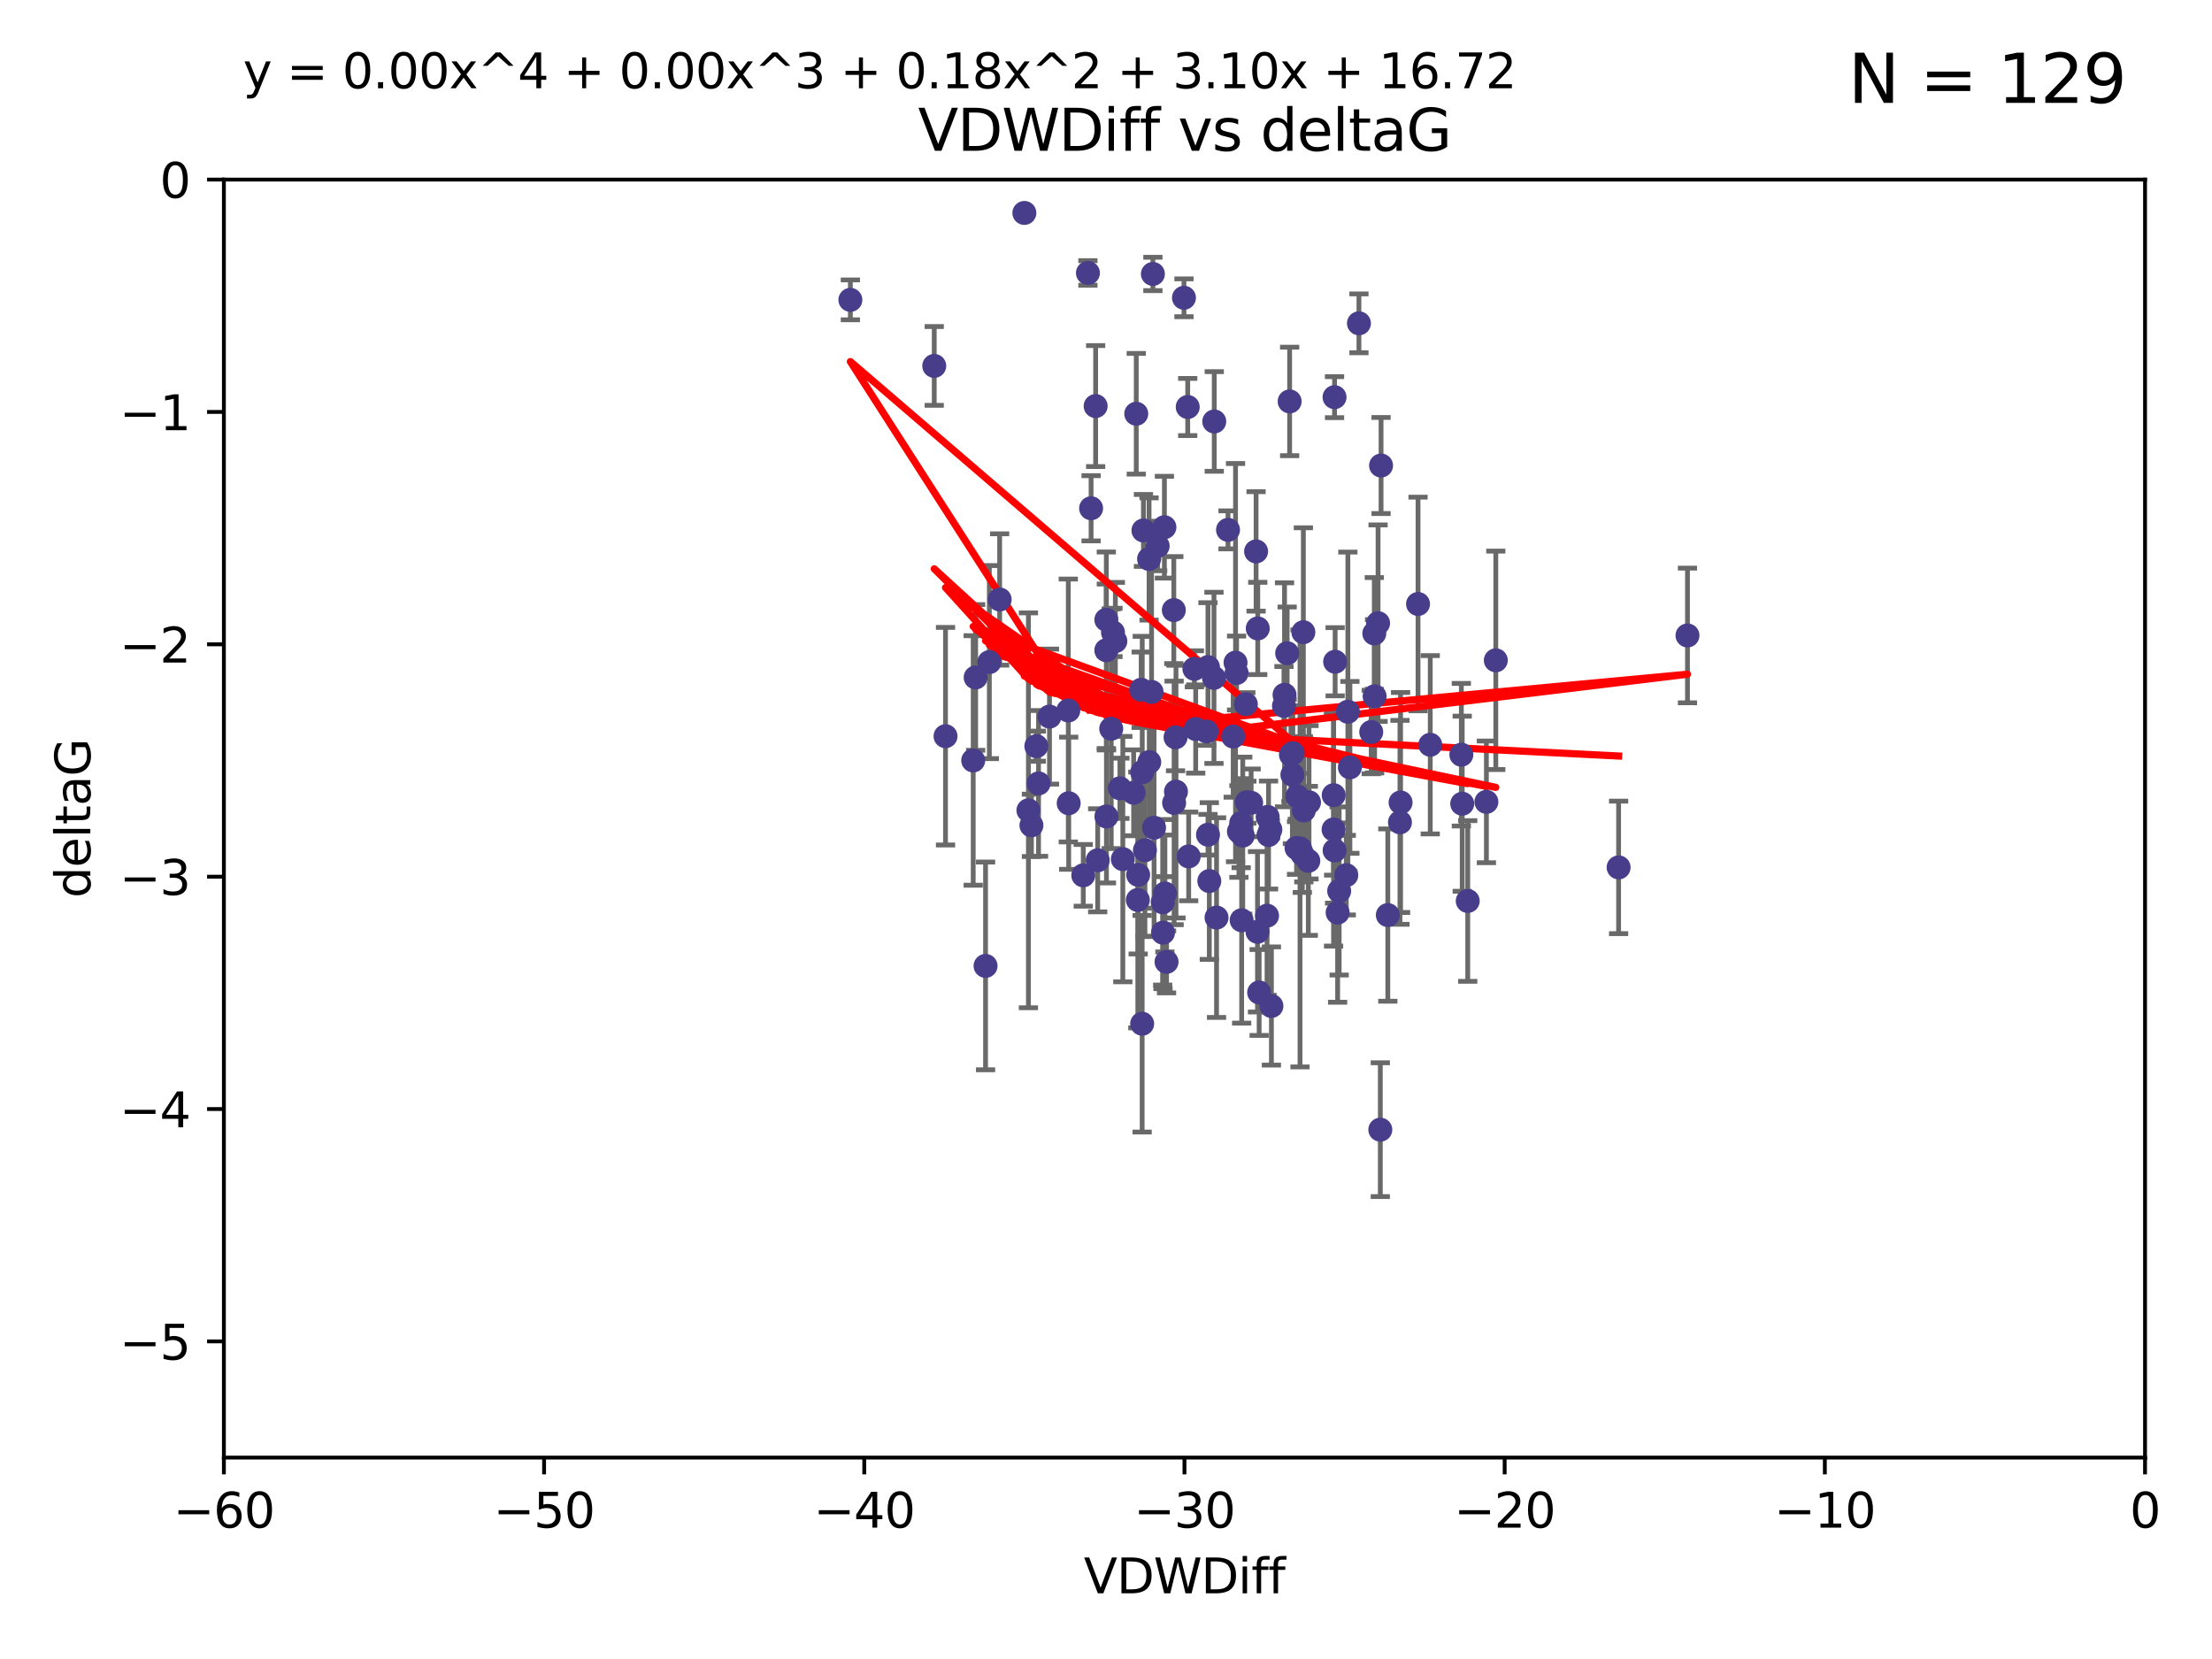 <?xml version="1.0" encoding="utf-8" standalone="no"?>
<!DOCTYPE svg PUBLIC "-//W3C//DTD SVG 1.1//EN"
  "http://www.w3.org/Graphics/SVG/1.1/DTD/svg11.dtd">
<svg xmlns:xlink="http://www.w3.org/1999/xlink" width="460.8pt" height="345.6pt" viewBox="0 0 460.8 345.6" xmlns="http://www.w3.org/2000/svg" version="1.1">
 <defs>
  <style type="text/css">*{stroke-linejoin: round; stroke-linecap: butt}</style>
 </defs>
 <g id="figure_1">
  <g id="patch_1">
   <path d="M 0 345.6 
L 460.8 345.6 
L 460.8 0 
L 0 0 
z
" style="fill: #ffffff"/>
  </g>
  <g id="axes_1">
   <g id="patch_2">
    <path d="M 46.64 303.64 
L 446.85 303.64 
L 446.85 37.411 
L 46.64 37.411 
z
" style="fill: #ffffff"/>
   </g>
   <g id="PathCollection_1">
    <defs>
     <path id="m849e64278c" d="M 0 1.118 
C 0.297 1.118 0.581 1 0.791 0.791 
C 1 0.581 1.118 0.297 1.118 0 
C 1.118 -0.297 1 -0.581 0.791 -0.791 
C 0.581 -1 0.297 -1.118 0 -1.118 
C -0.297 -1.118 -0.581 -1 -0.791 -0.791 
C -1 -0.581 -1.118 -0.297 -1.118 0 
C -1.118 0.297 -1 0.581 -0.791 0.791 
C -0.581 1 -0.297 1.118 0 1.118 
z
" style="stroke: #483d8b"/>
    </defs>
    <g clip-path="url(#pda152432c2)">
     <use xlink:href="#m849e64278c" x="226.635" y="56.863" style="fill: #483d8b; stroke: #483d8b"/>
     <use xlink:href="#m849e64278c" x="194.62" y="76.229" style="fill: #483d8b; stroke: #483d8b"/>
     <use xlink:href="#m849e64278c" x="222.628" y="167.328" style="fill: #483d8b; stroke: #483d8b"/>
     <use xlink:href="#m849e64278c" x="177.148" y="62.467" style="fill: #483d8b; stroke: #483d8b"/>
     <use xlink:href="#m849e64278c" x="270.255" y="165.889" style="fill: #483d8b; stroke: #483d8b"/>
     <use xlink:href="#m849e64278c" x="263.951" y="190.757" style="fill: #483d8b; stroke: #483d8b"/>
     <use xlink:href="#m849e64278c" x="205.31" y="201.217" style="fill: #483d8b; stroke: #483d8b"/>
     <use xlink:href="#m849e64278c" x="236.702" y="86.191" style="fill: #483d8b; stroke: #483d8b"/>
     <use xlink:href="#m849e64278c" x="242.212" y="187.961" style="fill: #483d8b; stroke: #483d8b"/>
     <use xlink:href="#m849e64278c" x="272.691" y="167.13" style="fill: #483d8b; stroke: #483d8b"/>
     <use xlink:href="#m849e64278c" x="239.891" y="144.141" style="fill: #483d8b; stroke: #483d8b"/>
     <use xlink:href="#m849e64278c" x="232.351" y="133.561" style="fill: #483d8b; stroke: #483d8b"/>
     <use xlink:href="#m849e64278c" x="287.701" y="96.976" style="fill: #483d8b; stroke: #483d8b"/>
     <use xlink:href="#m849e64278c" x="278.133" y="137.853" style="fill: #483d8b; stroke: #483d8b"/>
     <use xlink:href="#m849e64278c" x="218.629" y="149.282" style="fill: #483d8b; stroke: #483d8b"/>
     <use xlink:href="#m849e64278c" x="202.737" y="158.417" style="fill: #483d8b; stroke: #483d8b"/>
     <use xlink:href="#m849e64278c" x="271.609" y="168.821" style="fill: #483d8b; stroke: #483d8b"/>
     <use xlink:href="#m849e64278c" x="283.092" y="67.351" style="fill: #483d8b; stroke: #483d8b"/>
     <use xlink:href="#m849e64278c" x="285.653" y="152.494" style="fill: #483d8b; stroke: #483d8b"/>
     <use xlink:href="#m849e64278c" x="233.906" y="178.97" style="fill: #483d8b; stroke: #483d8b"/>
     <use xlink:href="#m849e64278c" x="278.975" y="185.604" style="fill: #483d8b; stroke: #483d8b"/>
     <use xlink:href="#m849e64278c" x="216.346" y="163.197" style="fill: #483d8b; stroke: #483d8b"/>
     <use xlink:href="#m849e64278c" x="251.922" y="183.538" style="fill: #483d8b; stroke: #483d8b"/>
     <use xlink:href="#m849e64278c" x="248.814" y="139.328" style="fill: #483d8b; stroke: #483d8b"/>
     <use xlink:href="#m849e64278c" x="271.3" y="177.938" style="fill: #483d8b; stroke: #483d8b"/>
     <use xlink:href="#m849e64278c" x="257.603" y="140.2" style="fill: #483d8b; stroke: #483d8b"/>
     <use xlink:href="#m849e64278c" x="247.623" y="178.405" style="fill: #483d8b; stroke: #483d8b"/>
     <use xlink:href="#m849e64278c" x="227.295" y="105.882" style="fill: #483d8b; stroke: #483d8b"/>
     <use xlink:href="#m849e64278c" x="214.238" y="168.808" style="fill: #483d8b; stroke: #483d8b"/>
     <use xlink:href="#m849e64278c" x="196.97" y="153.364" style="fill: #483d8b; stroke: #483d8b"/>
     <use xlink:href="#m849e64278c" x="237.933" y="213.265" style="fill: #483d8b; stroke: #483d8b"/>
     <use xlink:href="#m849e64278c" x="240.412" y="172.437" style="fill: #483d8b; stroke: #483d8b"/>
     <use xlink:href="#m849e64278c" x="277.828" y="165.651" style="fill: #483d8b; stroke: #483d8b"/>
     <use xlink:href="#m849e64278c" x="243.013" y="200.377" style="fill: #483d8b; stroke: #483d8b"/>
     <use xlink:href="#m849e64278c" x="228.67" y="179.218" style="fill: #483d8b; stroke: #483d8b"/>
     <use xlink:href="#m849e64278c" x="267.473" y="147.064" style="fill: #483d8b; stroke: #483d8b"/>
     <use xlink:href="#m849e64278c" x="236.158" y="165.155" style="fill: #483d8b; stroke: #483d8b"/>
     <use xlink:href="#m849e64278c" x="233.298" y="164.222" style="fill: #483d8b; stroke: #483d8b"/>
     <use xlink:href="#m849e64278c" x="215.886" y="155.44" style="fill: #483d8b; stroke: #483d8b"/>
     <use xlink:href="#m849e64278c" x="230.493" y="170.087" style="fill: #483d8b; stroke: #483d8b"/>
     <use xlink:href="#m849e64278c" x="237.952" y="160.876" style="fill: #483d8b; stroke: #483d8b"/>
     <use xlink:href="#m849e64278c" x="237.031" y="187.477" style="fill: #483d8b; stroke: #483d8b"/>
     <use xlink:href="#m849e64278c" x="213.393" y="44.358" style="fill: #483d8b; stroke: #483d8b"/>
     <use xlink:href="#m849e64278c" x="295.403" y="125.822" style="fill: #483d8b; stroke: #483d8b"/>
     <use xlink:href="#m849e64278c" x="251.64" y="138.973" style="fill: #483d8b; stroke: #483d8b"/>
     <use xlink:href="#m849e64278c" x="230.466" y="135.461" style="fill: #483d8b; stroke: #483d8b"/>
     <use xlink:href="#m849e64278c" x="252.952" y="87.8" style="fill: #483d8b; stroke: #483d8b"/>
     <use xlink:href="#m849e64278c" x="289.107" y="190.626" style="fill: #483d8b; stroke: #483d8b"/>
     <use xlink:href="#m849e64278c" x="230.472" y="129.109" style="fill: #483d8b; stroke: #483d8b"/>
     <use xlink:href="#m849e64278c" x="262.013" y="130.916" style="fill: #483d8b; stroke: #483d8b"/>
     <use xlink:href="#m849e64278c" x="272.543" y="179.327" style="fill: #483d8b; stroke: #483d8b"/>
     <use xlink:href="#m849e64278c" x="269.306" y="156.894" style="fill: #483d8b; stroke: #483d8b"/>
     <use xlink:href="#m849e64278c" x="264.859" y="209.566" style="fill: #483d8b; stroke: #483d8b"/>
     <use xlink:href="#m849e64278c" x="304.607" y="167.428" style="fill: #483d8b; stroke: #483d8b"/>
     <use xlink:href="#m849e64278c" x="305.756" y="187.689" style="fill: #483d8b; stroke: #483d8b"/>
     <use xlink:href="#m849e64278c" x="242.569" y="109.824" style="fill: #483d8b; stroke: #483d8b"/>
     <use xlink:href="#m849e64278c" x="286.356" y="145.052" style="fill: #483d8b; stroke: #483d8b"/>
     <use xlink:href="#m849e64278c" x="253.427" y="191.15" style="fill: #483d8b; stroke: #483d8b"/>
     <use xlink:href="#m849e64278c" x="244.889" y="153.596" style="fill: #483d8b; stroke: #483d8b"/>
     <use xlink:href="#m849e64278c" x="280.454" y="182.311" style="fill: #483d8b; stroke: #483d8b"/>
     <use xlink:href="#m849e64278c" x="222.546" y="148.008" style="fill: #483d8b; stroke: #483d8b"/>
     <use xlink:href="#m849e64278c" x="244.589" y="167.261" style="fill: #483d8b; stroke: #483d8b"/>
     <use xlink:href="#m849e64278c" x="251.648" y="173.888" style="fill: #483d8b; stroke: #483d8b"/>
     <use xlink:href="#m849e64278c" x="249.086" y="151.863" style="fill: #483d8b; stroke: #483d8b"/>
     <use xlink:href="#m849e64278c" x="264.077" y="170.182" style="fill: #483d8b; stroke: #483d8b"/>
     <use xlink:href="#m849e64278c" x="247.425" y="84.786" style="fill: #483d8b; stroke: #483d8b"/>
     <use xlink:href="#m849e64278c" x="268.656" y="83.624" style="fill: #483d8b; stroke: #483d8b"/>
     <use xlink:href="#m849e64278c" x="214.864" y="171.936" style="fill: #483d8b; stroke: #483d8b"/>
     <use xlink:href="#m849e64278c" x="278.652" y="190.109" style="fill: #483d8b; stroke: #483d8b"/>
     <use xlink:href="#m849e64278c" x="240.169" y="57.069" style="fill: #483d8b; stroke: #483d8b"/>
     <use xlink:href="#m849e64278c" x="237.732" y="143.69" style="fill: #483d8b; stroke: #483d8b"/>
     <use xlink:href="#m849e64278c" x="258.889" y="174.077" style="fill: #483d8b; stroke: #483d8b"/>
     <use xlink:href="#m849e64278c" x="244.528" y="127.095" style="fill: #483d8b; stroke: #483d8b"/>
     <use xlink:href="#m849e64278c" x="237.101" y="182.249" style="fill: #483d8b; stroke: #483d8b"/>
     <use xlink:href="#m849e64278c" x="297.947" y="155.148" style="fill: #483d8b; stroke: #483d8b"/>
     <use xlink:href="#m849e64278c" x="231.488" y="151.805" style="fill: #483d8b; stroke: #483d8b"/>
     <use xlink:href="#m849e64278c" x="268.928" y="157.228" style="fill: #483d8b; stroke: #483d8b"/>
     <use xlink:href="#m849e64278c" x="208.247" y="124.884" style="fill: #483d8b; stroke: #483d8b"/>
     <use xlink:href="#m849e64278c" x="271.514" y="131.704" style="fill: #483d8b; stroke: #483d8b"/>
     <use xlink:href="#m849e64278c" x="269.227" y="161.393" style="fill: #483d8b; stroke: #483d8b"/>
     <use xlink:href="#m849e64278c" x="241.163" y="113.737" style="fill: #483d8b; stroke: #483d8b"/>
     <use xlink:href="#m849e64278c" x="203.246" y="141.123" style="fill: #483d8b; stroke: #483d8b"/>
     <use xlink:href="#m849e64278c" x="242.276" y="194.294" style="fill: #483d8b; stroke: #483d8b"/>
     <use xlink:href="#m849e64278c" x="206.099" y="137.926" style="fill: #483d8b; stroke: #483d8b"/>
     <use xlink:href="#m849e64278c" x="225.663" y="182.348" style="fill: #483d8b; stroke: #483d8b"/>
     <use xlink:href="#m849e64278c" x="270.096" y="176.654" style="fill: #483d8b; stroke: #483d8b"/>
     <use xlink:href="#m849e64278c" x="255.818" y="110.38" style="fill: #483d8b; stroke: #483d8b"/>
     <use xlink:href="#m849e64278c" x="291.637" y="171.306" style="fill: #483d8b; stroke: #483d8b"/>
     <use xlink:href="#m849e64278c" x="231.857" y="131.752" style="fill: #483d8b; stroke: #483d8b"/>
     <use xlink:href="#m849e64278c" x="278.023" y="177.167" style="fill: #483d8b; stroke: #483d8b"/>
     <use xlink:href="#m849e64278c" x="238.509" y="177.113" style="fill: #483d8b; stroke: #483d8b"/>
     <use xlink:href="#m849e64278c" x="280.786" y="148.273" style="fill: #483d8b; stroke: #483d8b"/>
     <use xlink:href="#m849e64278c" x="304.425" y="157.219" style="fill: #483d8b; stroke: #483d8b"/>
     <use xlink:href="#m849e64278c" x="238.202" y="110.505" style="fill: #483d8b; stroke: #483d8b"/>
     <use xlink:href="#m849e64278c" x="239.372" y="116.444" style="fill: #483d8b; stroke: #483d8b"/>
     <use xlink:href="#m849e64278c" x="259.529" y="146.692" style="fill: #483d8b; stroke: #483d8b"/>
     <use xlink:href="#m849e64278c" x="286.292" y="131.955" style="fill: #483d8b; stroke: #483d8b"/>
     <use xlink:href="#m849e64278c" x="244.979" y="164.907" style="fill: #483d8b; stroke: #483d8b"/>
     <use xlink:href="#m849e64278c" x="277.807" y="172.793" style="fill: #483d8b; stroke: #483d8b"/>
     <use xlink:href="#m849e64278c" x="256.898" y="153.437" style="fill: #483d8b; stroke: #483d8b"/>
     <use xlink:href="#m849e64278c" x="260.633" y="167.244" style="fill: #483d8b; stroke: #483d8b"/>
     <use xlink:href="#m849e64278c" x="228.243" y="84.593" style="fill: #483d8b; stroke: #483d8b"/>
     <use xlink:href="#m849e64278c" x="309.644" y="167.041" style="fill: #483d8b; stroke: #483d8b"/>
     <use xlink:href="#m849e64278c" x="270.816" y="176.74" style="fill: #483d8b; stroke: #483d8b"/>
     <use xlink:href="#m849e64278c" x="311.603" y="137.558" style="fill: #483d8b; stroke: #483d8b"/>
     <use xlink:href="#m849e64278c" x="246.643" y="62.03" style="fill: #483d8b; stroke: #483d8b"/>
     <use xlink:href="#m849e64278c" x="261.962" y="194.111" style="fill: #483d8b; stroke: #483d8b"/>
     <use xlink:href="#m849e64278c" x="257.385" y="138.036" style="fill: #483d8b; stroke: #483d8b"/>
     <use xlink:href="#m849e64278c" x="278.009" y="82.735" style="fill: #483d8b; stroke: #483d8b"/>
     <use xlink:href="#m849e64278c" x="291.765" y="167.169" style="fill: #483d8b; stroke: #483d8b"/>
     <use xlink:href="#m849e64278c" x="287.544" y="235.332" style="fill: #483d8b; stroke: #483d8b"/>
     <use xlink:href="#m849e64278c" x="267.591" y="144.744" style="fill: #483d8b; stroke: #483d8b"/>
     <use xlink:href="#m849e64278c" x="239.415" y="158.749" style="fill: #483d8b; stroke: #483d8b"/>
     <use xlink:href="#m849e64278c" x="351.534" y="132.378" style="fill: #483d8b; stroke: #483d8b"/>
     <use xlink:href="#m849e64278c" x="251.355" y="152.38" style="fill: #483d8b; stroke: #483d8b"/>
     <use xlink:href="#m849e64278c" x="261.666" y="114.87" style="fill: #483d8b; stroke: #483d8b"/>
     <use xlink:href="#m849e64278c" x="264.26" y="173.955" style="fill: #483d8b; stroke: #483d8b"/>
     <use xlink:href="#m849e64278c" x="258.09" y="173.218" style="fill: #483d8b; stroke: #483d8b"/>
     <use xlink:href="#m849e64278c" x="287.077" y="129.818" style="fill: #483d8b; stroke: #483d8b"/>
     <use xlink:href="#m849e64278c" x="281.208" y="159.856" style="fill: #483d8b; stroke: #483d8b"/>
     <use xlink:href="#m849e64278c" x="264.643" y="172.814" style="fill: #483d8b; stroke: #483d8b"/>
     <use xlink:href="#m849e64278c" x="262.303" y="206.751" style="fill: #483d8b; stroke: #483d8b"/>
     <use xlink:href="#m849e64278c" x="242.67" y="186.131" style="fill: #483d8b; stroke: #483d8b"/>
     <use xlink:href="#m849e64278c" x="258.557" y="171.482" style="fill: #483d8b; stroke: #483d8b"/>
     <use xlink:href="#m849e64278c" x="259.743" y="167.109" style="fill: #483d8b; stroke: #483d8b"/>
     <use xlink:href="#m849e64278c" x="252.892" y="141.21" style="fill: #483d8b; stroke: #483d8b"/>
     <use xlink:href="#m849e64278c" x="268.139" y="136.079" style="fill: #483d8b; stroke: #483d8b"/>
     <use xlink:href="#m849e64278c" x="258.659" y="191.706" style="fill: #483d8b; stroke: #483d8b"/>
     <use xlink:href="#m849e64278c" x="337.186" y="180.693" style="fill: #483d8b; stroke: #483d8b"/>
    </g>
   </g>
   <g id="matplotlib.axis_1">
    <g id="xtick_1">
     <g id="line2d_1">
      <defs>
       <path id="mc9dcbb2a71" d="M 0 0 
L 0 3.5 
" style="stroke: #000000; stroke-width: 0.8"/>
      </defs>
      <g>
       <use xlink:href="#mc9dcbb2a71" x="46.64" y="303.64" style="stroke: #000000; stroke-width: 0.8"/>
      </g>
     </g>
     <g id="text_1">
      <!-- −60 -->
      <g transform="translate(36.088 318.238)scale(0.1 -0.1)">
       <defs>
        <path id="DejaVuSans-2212" d="M 678 2272 
L 4684 2272 
L 4684 1741 
L 678 1741 
L 678 2272 
z
" transform="scale(0.016)"/>
        <path id="DejaVuSans-36" d="M 2113 2584 
Q 1688 2584 1439 2293 
Q 1191 2003 1191 1497 
Q 1191 994 1439 701 
Q 1688 409 2113 409 
Q 2538 409 2786 701 
Q 3034 994 3034 1497 
Q 3034 2003 2786 2293 
Q 2538 2584 2113 2584 
z
M 3366 4563 
L 3366 3988 
Q 3128 4100 2886 4159 
Q 2644 4219 2406 4219 
Q 1781 4219 1451 3797 
Q 1122 3375 1075 2522 
Q 1259 2794 1537 2939 
Q 1816 3084 2150 3084 
Q 2853 3084 3261 2657 
Q 3669 2231 3669 1497 
Q 3669 778 3244 343 
Q 2819 -91 2113 -91 
Q 1303 -91 875 529 
Q 447 1150 447 2328 
Q 447 3434 972 4092 
Q 1497 4750 2381 4750 
Q 2619 4750 2861 4703 
Q 3103 4656 3366 4563 
z
" transform="scale(0.016)"/>
        <path id="DejaVuSans-30" d="M 2034 4250 
Q 1547 4250 1301 3770 
Q 1056 3291 1056 2328 
Q 1056 1369 1301 889 
Q 1547 409 2034 409 
Q 2525 409 2770 889 
Q 3016 1369 3016 2328 
Q 3016 3291 2770 3770 
Q 2525 4250 2034 4250 
z
M 2034 4750 
Q 2819 4750 3233 4129 
Q 3647 3509 3647 2328 
Q 3647 1150 3233 529 
Q 2819 -91 2034 -91 
Q 1250 -91 836 529 
Q 422 1150 422 2328 
Q 422 3509 836 4129 
Q 1250 4750 2034 4750 
z
" transform="scale(0.016)"/>
       </defs>
       <use xlink:href="#DejaVuSans-2212"/>
       <use xlink:href="#DejaVuSans-36" x="83.789"/>
       <use xlink:href="#DejaVuSans-30" x="147.412"/>
      </g>
     </g>
    </g>
    <g id="xtick_2">
     <g id="line2d_2">
      <g>
       <use xlink:href="#mc9dcbb2a71" x="113.342" y="303.64" style="stroke: #000000; stroke-width: 0.8"/>
      </g>
     </g>
     <g id="text_2">
      <!-- −50 -->
      <g transform="translate(102.789 318.238)scale(0.1 -0.1)">
       <defs>
        <path id="DejaVuSans-35" d="M 691 4666 
L 3169 4666 
L 3169 4134 
L 1269 4134 
L 1269 2991 
Q 1406 3038 1543 3061 
Q 1681 3084 1819 3084 
Q 2600 3084 3056 2656 
Q 3513 2228 3513 1497 
Q 3513 744 3044 326 
Q 2575 -91 1722 -91 
Q 1428 -91 1123 -41 
Q 819 9 494 109 
L 494 744 
Q 775 591 1075 516 
Q 1375 441 1709 441 
Q 2250 441 2565 725 
Q 2881 1009 2881 1497 
Q 2881 1984 2565 2268 
Q 2250 2553 1709 2553 
Q 1456 2553 1204 2497 
Q 953 2441 691 2322 
L 691 4666 
z
" transform="scale(0.016)"/>
       </defs>
       <use xlink:href="#DejaVuSans-2212"/>
       <use xlink:href="#DejaVuSans-35" x="83.789"/>
       <use xlink:href="#DejaVuSans-30" x="147.412"/>
      </g>
     </g>
    </g>
    <g id="xtick_3">
     <g id="line2d_3">
      <g>
       <use xlink:href="#mc9dcbb2a71" x="180.043" y="303.64" style="stroke: #000000; stroke-width: 0.8"/>
      </g>
     </g>
     <g id="text_3">
      <!-- −40 -->
      <g transform="translate(169.491 318.238)scale(0.1 -0.1)">
       <defs>
        <path id="DejaVuSans-34" d="M 2419 4116 
L 825 1625 
L 2419 1625 
L 2419 4116 
z
M 2253 4666 
L 3047 4666 
L 3047 1625 
L 3713 1625 
L 3713 1100 
L 3047 1100 
L 3047 0 
L 2419 0 
L 2419 1100 
L 313 1100 
L 313 1709 
L 2253 4666 
z
" transform="scale(0.016)"/>
       </defs>
       <use xlink:href="#DejaVuSans-2212"/>
       <use xlink:href="#DejaVuSans-34" x="83.789"/>
       <use xlink:href="#DejaVuSans-30" x="147.412"/>
      </g>
     </g>
    </g>
    <g id="xtick_4">
     <g id="line2d_4">
      <g>
       <use xlink:href="#mc9dcbb2a71" x="246.745" y="303.64" style="stroke: #000000; stroke-width: 0.8"/>
      </g>
     </g>
     <g id="text_4">
      <!-- −30 -->
      <g transform="translate(236.193 318.238)scale(0.1 -0.1)">
       <defs>
        <path id="DejaVuSans-33" d="M 2597 2516 
Q 3050 2419 3304 2112 
Q 3559 1806 3559 1356 
Q 3559 666 3084 287 
Q 2609 -91 1734 -91 
Q 1441 -91 1130 -33 
Q 819 25 488 141 
L 488 750 
Q 750 597 1062 519 
Q 1375 441 1716 441 
Q 2309 441 2620 675 
Q 2931 909 2931 1356 
Q 2931 1769 2642 2001 
Q 2353 2234 1838 2234 
L 1294 2234 
L 1294 2753 
L 1863 2753 
Q 2328 2753 2575 2939 
Q 2822 3125 2822 3475 
Q 2822 3834 2567 4026 
Q 2313 4219 1838 4219 
Q 1578 4219 1281 4162 
Q 984 4106 628 3988 
L 628 4550 
Q 988 4650 1302 4700 
Q 1616 4750 1894 4750 
Q 2613 4750 3031 4423 
Q 3450 4097 3450 3541 
Q 3450 3153 3228 2886 
Q 3006 2619 2597 2516 
z
" transform="scale(0.016)"/>
       </defs>
       <use xlink:href="#DejaVuSans-2212"/>
       <use xlink:href="#DejaVuSans-33" x="83.789"/>
       <use xlink:href="#DejaVuSans-30" x="147.412"/>
      </g>
     </g>
    </g>
    <g id="xtick_5">
     <g id="line2d_5">
      <g>
       <use xlink:href="#mc9dcbb2a71" x="313.447" y="303.64" style="stroke: #000000; stroke-width: 0.8"/>
      </g>
     </g>
     <g id="text_5">
      <!-- −20 -->
      <g transform="translate(302.894 318.238)scale(0.1 -0.1)">
       <defs>
        <path id="DejaVuSans-32" d="M 1228 531 
L 3431 531 
L 3431 0 
L 469 0 
L 469 531 
Q 828 903 1448 1529 
Q 2069 2156 2228 2338 
Q 2531 2678 2651 2914 
Q 2772 3150 2772 3378 
Q 2772 3750 2511 3984 
Q 2250 4219 1831 4219 
Q 1534 4219 1204 4116 
Q 875 4013 500 3803 
L 500 4441 
Q 881 4594 1212 4672 
Q 1544 4750 1819 4750 
Q 2544 4750 2975 4387 
Q 3406 4025 3406 3419 
Q 3406 3131 3298 2873 
Q 3191 2616 2906 2266 
Q 2828 2175 2409 1742 
Q 1991 1309 1228 531 
z
" transform="scale(0.016)"/>
       </defs>
       <use xlink:href="#DejaVuSans-2212"/>
       <use xlink:href="#DejaVuSans-32" x="83.789"/>
       <use xlink:href="#DejaVuSans-30" x="147.412"/>
      </g>
     </g>
    </g>
    <g id="xtick_6">
     <g id="line2d_6">
      <g>
       <use xlink:href="#mc9dcbb2a71" x="380.148" y="303.64" style="stroke: #000000; stroke-width: 0.8"/>
      </g>
     </g>
     <g id="text_6">
      <!-- −10 -->
      <g transform="translate(369.596 318.238)scale(0.1 -0.1)">
       <defs>
        <path id="DejaVuSans-31" d="M 794 531 
L 1825 531 
L 1825 4091 
L 703 3866 
L 703 4441 
L 1819 4666 
L 2450 4666 
L 2450 531 
L 3481 531 
L 3481 0 
L 794 0 
L 794 531 
z
" transform="scale(0.016)"/>
       </defs>
       <use xlink:href="#DejaVuSans-2212"/>
       <use xlink:href="#DejaVuSans-31" x="83.789"/>
       <use xlink:href="#DejaVuSans-30" x="147.412"/>
      </g>
     </g>
    </g>
    <g id="xtick_7">
     <g id="line2d_7">
      <g>
       <use xlink:href="#mc9dcbb2a71" x="446.85" y="303.64" style="stroke: #000000; stroke-width: 0.8"/>
      </g>
     </g>
     <g id="text_7">
      <!-- 0 -->
      <g transform="translate(443.669 318.238)scale(0.1 -0.1)">
       <use xlink:href="#DejaVuSans-30"/>
      </g>
     </g>
    </g>
    <g id="text_8">
     <!-- VDWDiff -->
     <g transform="translate(225.772 331.917)scale(0.1 -0.1)">
      <defs>
       <path id="DejaVuSans-56" d="M 1831 0 
L 50 4666 
L 709 4666 
L 2188 738 
L 3669 4666 
L 4325 4666 
L 2547 0 
L 1831 0 
z
" transform="scale(0.016)"/>
       <path id="DejaVuSans-44" d="M 1259 4147 
L 1259 519 
L 2022 519 
Q 2988 519 3436 956 
Q 3884 1394 3884 2338 
Q 3884 3275 3436 3711 
Q 2988 4147 2022 4147 
L 1259 4147 
z
M 628 4666 
L 1925 4666 
Q 3281 4666 3915 4102 
Q 4550 3538 4550 2338 
Q 4550 1131 3912 565 
Q 3275 0 1925 0 
L 628 0 
L 628 4666 
z
" transform="scale(0.016)"/>
       <path id="DejaVuSans-57" d="M 213 4666 
L 850 4666 
L 1831 722 
L 2809 4666 
L 3519 4666 
L 4500 722 
L 5478 4666 
L 6119 4666 
L 4947 0 
L 4153 0 
L 3169 4050 
L 2175 0 
L 1381 0 
L 213 4666 
z
" transform="scale(0.016)"/>
       <path id="DejaVuSans-69" d="M 603 3500 
L 1178 3500 
L 1178 0 
L 603 0 
L 603 3500 
z
M 603 4863 
L 1178 4863 
L 1178 4134 
L 603 4134 
L 603 4863 
z
" transform="scale(0.016)"/>
       <path id="DejaVuSans-66" d="M 2375 4863 
L 2375 4384 
L 1825 4384 
Q 1516 4384 1395 4259 
Q 1275 4134 1275 3809 
L 1275 3500 
L 2222 3500 
L 2222 3053 
L 1275 3053 
L 1275 0 
L 697 0 
L 697 3053 
L 147 3053 
L 147 3500 
L 697 3500 
L 697 3744 
Q 697 4328 969 4595 
Q 1241 4863 1831 4863 
L 2375 4863 
z
" transform="scale(0.016)"/>
      </defs>
      <use xlink:href="#DejaVuSans-56"/>
      <use xlink:href="#DejaVuSans-44" x="68.408"/>
      <use xlink:href="#DejaVuSans-57" x="145.41"/>
      <use xlink:href="#DejaVuSans-44" x="244.287"/>
      <use xlink:href="#DejaVuSans-69" x="321.289"/>
      <use xlink:href="#DejaVuSans-66" x="349.072"/>
      <use xlink:href="#DejaVuSans-66" x="384.277"/>
     </g>
    </g>
   </g>
   <g id="matplotlib.axis_2">
    <g id="ytick_1">
     <g id="line2d_8">
      <defs>
       <path id="m5b36862127" d="M 0 0 
L -3.5 0 
" style="stroke: #000000; stroke-width: 0.8"/>
      </defs>
      <g>
       <use xlink:href="#m5b36862127" x="46.64" y="279.437" style="stroke: #000000; stroke-width: 0.8"/>
      </g>
     </g>
     <g id="text_9">
      <!-- −5 -->
      <g transform="translate(24.898 283.237)scale(0.1 -0.1)">
       <use xlink:href="#DejaVuSans-2212"/>
       <use xlink:href="#DejaVuSans-35" x="83.789"/>
      </g>
     </g>
    </g>
    <g id="ytick_2">
     <g id="line2d_9">
      <g>
       <use xlink:href="#m5b36862127" x="46.64" y="231.032" style="stroke: #000000; stroke-width: 0.8"/>
      </g>
     </g>
     <g id="text_10">
      <!-- −4 -->
      <g transform="translate(24.898 234.831)scale(0.1 -0.1)">
       <use xlink:href="#DejaVuSans-2212"/>
       <use xlink:href="#DejaVuSans-34" x="83.789"/>
      </g>
     </g>
    </g>
    <g id="ytick_3">
     <g id="line2d_10">
      <g>
       <use xlink:href="#m5b36862127" x="46.64" y="182.627" style="stroke: #000000; stroke-width: 0.8"/>
      </g>
     </g>
     <g id="text_11">
      <!-- −3 -->
      <g transform="translate(24.898 186.426)scale(0.1 -0.1)">
       <use xlink:href="#DejaVuSans-2212"/>
       <use xlink:href="#DejaVuSans-33" x="83.789"/>
      </g>
     </g>
    </g>
    <g id="ytick_4">
     <g id="line2d_11">
      <g>
       <use xlink:href="#m5b36862127" x="46.64" y="134.222" style="stroke: #000000; stroke-width: 0.8"/>
      </g>
     </g>
     <g id="text_12">
      <!-- −2 -->
      <g transform="translate(24.898 138.021)scale(0.1 -0.1)">
       <use xlink:href="#DejaVuSans-2212"/>
       <use xlink:href="#DejaVuSans-32" x="83.789"/>
      </g>
     </g>
    </g>
    <g id="ytick_5">
     <g id="line2d_12">
      <g>
       <use xlink:href="#m5b36862127" x="46.64" y="85.816" style="stroke: #000000; stroke-width: 0.8"/>
      </g>
     </g>
     <g id="text_13">
      <!-- −1 -->
      <g transform="translate(24.898 89.616)scale(0.1 -0.1)">
       <use xlink:href="#DejaVuSans-2212"/>
       <use xlink:href="#DejaVuSans-31" x="83.789"/>
      </g>
     </g>
    </g>
    <g id="ytick_6">
     <g id="line2d_13">
      <g>
       <use xlink:href="#m5b36862127" x="46.64" y="37.411" style="stroke: #000000; stroke-width: 0.8"/>
      </g>
     </g>
     <g id="text_14">
      <!-- 0 -->
      <g transform="translate(33.278 41.21)scale(0.1 -0.1)">
       <use xlink:href="#DejaVuSans-30"/>
      </g>
     </g>
    </g>
    <g id="text_15">
     <!-- deltaG -->
     <g transform="translate(18.818 187.064)rotate(-90)scale(0.1 -0.1)">
      <defs>
       <path id="DejaVuSans-64" d="M 2906 2969 
L 2906 4863 
L 3481 4863 
L 3481 0 
L 2906 0 
L 2906 525 
Q 2725 213 2448 61 
Q 2172 -91 1784 -91 
Q 1150 -91 751 415 
Q 353 922 353 1747 
Q 353 2572 751 3078 
Q 1150 3584 1784 3584 
Q 2172 3584 2448 3432 
Q 2725 3281 2906 2969 
z
M 947 1747 
Q 947 1113 1208 752 
Q 1469 391 1925 391 
Q 2381 391 2643 752 
Q 2906 1113 2906 1747 
Q 2906 2381 2643 2742 
Q 2381 3103 1925 3103 
Q 1469 3103 1208 2742 
Q 947 2381 947 1747 
z
" transform="scale(0.016)"/>
       <path id="DejaVuSans-65" d="M 3597 1894 
L 3597 1613 
L 953 1613 
Q 991 1019 1311 708 
Q 1631 397 2203 397 
Q 2534 397 2845 478 
Q 3156 559 3463 722 
L 3463 178 
Q 3153 47 2828 -22 
Q 2503 -91 2169 -91 
Q 1331 -91 842 396 
Q 353 884 353 1716 
Q 353 2575 817 3079 
Q 1281 3584 2069 3584 
Q 2775 3584 3186 3129 
Q 3597 2675 3597 1894 
z
M 3022 2063 
Q 3016 2534 2758 2815 
Q 2500 3097 2075 3097 
Q 1594 3097 1305 2825 
Q 1016 2553 972 2059 
L 3022 2063 
z
" transform="scale(0.016)"/>
       <path id="DejaVuSans-6c" d="M 603 4863 
L 1178 4863 
L 1178 0 
L 603 0 
L 603 4863 
z
" transform="scale(0.016)"/>
       <path id="DejaVuSans-74" d="M 1172 4494 
L 1172 3500 
L 2356 3500 
L 2356 3053 
L 1172 3053 
L 1172 1153 
Q 1172 725 1289 603 
Q 1406 481 1766 481 
L 2356 481 
L 2356 0 
L 1766 0 
Q 1100 0 847 248 
Q 594 497 594 1153 
L 594 3053 
L 172 3053 
L 172 3500 
L 594 3500 
L 594 4494 
L 1172 4494 
z
" transform="scale(0.016)"/>
       <path id="DejaVuSans-61" d="M 2194 1759 
Q 1497 1759 1228 1600 
Q 959 1441 959 1056 
Q 959 750 1161 570 
Q 1363 391 1709 391 
Q 2188 391 2477 730 
Q 2766 1069 2766 1631 
L 2766 1759 
L 2194 1759 
z
M 3341 1997 
L 3341 0 
L 2766 0 
L 2766 531 
Q 2569 213 2275 61 
Q 1981 -91 1556 -91 
Q 1019 -91 701 211 
Q 384 513 384 1019 
Q 384 1609 779 1909 
Q 1175 2209 1959 2209 
L 2766 2209 
L 2766 2266 
Q 2766 2663 2505 2880 
Q 2244 3097 1772 3097 
Q 1472 3097 1187 3025 
Q 903 2953 641 2809 
L 641 3341 
Q 956 3463 1253 3523 
Q 1550 3584 1831 3584 
Q 2591 3584 2966 3190 
Q 3341 2797 3341 1997 
z
" transform="scale(0.016)"/>
       <path id="DejaVuSans-47" d="M 3809 666 
L 3809 1919 
L 2778 1919 
L 2778 2438 
L 4434 2438 
L 4434 434 
Q 4069 175 3628 42 
Q 3188 -91 2688 -91 
Q 1594 -91 976 548 
Q 359 1188 359 2328 
Q 359 3472 976 4111 
Q 1594 4750 2688 4750 
Q 3144 4750 3555 4637 
Q 3966 4525 4313 4306 
L 4313 3634 
Q 3963 3931 3569 4081 
Q 3175 4231 2741 4231 
Q 1884 4231 1454 3753 
Q 1025 3275 1025 2328 
Q 1025 1384 1454 906 
Q 1884 428 2741 428 
Q 3075 428 3337 486 
Q 3600 544 3809 666 
z
" transform="scale(0.016)"/>
      </defs>
      <use xlink:href="#DejaVuSans-64"/>
      <use xlink:href="#DejaVuSans-65" x="63.477"/>
      <use xlink:href="#DejaVuSans-6c" x="125"/>
      <use xlink:href="#DejaVuSans-74" x="152.783"/>
      <use xlink:href="#DejaVuSans-61" x="191.992"/>
      <use xlink:href="#DejaVuSans-47" x="253.271"/>
     </g>
    </g>
   </g>
   <g id="LineCollection_1">
    <path d="M 226.635 59.425 
L 226.635 54.301 
" clip-path="url(#pda152432c2)" style="fill: none; stroke: #696969"/>
    <path d="M 194.62 84.434 
L 194.62 68.025 
" clip-path="url(#pda152432c2)" style="fill: none; stroke: #696969"/>
    <path d="M 222.628 181.097 
L 222.628 153.559 
" clip-path="url(#pda152432c2)" style="fill: none; stroke: #696969"/>
    <path d="M 177.148 66.62 
L 177.148 58.314 
" clip-path="url(#pda152432c2)" style="fill: none; stroke: #696969"/>
    <path d="M 270.255 170.664 
L 270.255 161.114 
" clip-path="url(#pda152432c2)" style="fill: none; stroke: #696969"/>
    <path d="M 263.951 207.339 
L 263.951 174.174 
" clip-path="url(#pda152432c2)" style="fill: none; stroke: #696969"/>
    <path d="M 205.31 222.856 
L 205.31 179.578 
" clip-path="url(#pda152432c2)" style="fill: none; stroke: #696969"/>
    <path d="M 236.702 98.762 
L 236.702 73.621 
" clip-path="url(#pda152432c2)" style="fill: none; stroke: #696969"/>
    <path d="M 242.212 205.2 
L 242.212 170.723 
" clip-path="url(#pda152432c2)" style="fill: none; stroke: #696969"/>
    <path d="M 272.691 183.104 
L 272.691 151.156 
" clip-path="url(#pda152432c2)" style="fill: none; stroke: #696969"/>
    <path d="M 239.891 172.062 
L 239.891 116.219 
" clip-path="url(#pda152432c2)" style="fill: none; stroke: #696969"/>
    <path d="M 232.351 145.8 
L 232.351 121.323 
" clip-path="url(#pda152432c2)" style="fill: none; stroke: #696969"/>
    <path d="M 287.701 106.98 
L 287.701 86.972 
" clip-path="url(#pda152432c2)" style="fill: none; stroke: #696969"/>
    <path d="M 278.133 144.959 
L 278.133 130.747 
" clip-path="url(#pda152432c2)" style="fill: none; stroke: #696969"/>
    <path d="M 218.629 163.345 
L 218.629 135.219 
" clip-path="url(#pda152432c2)" style="fill: none; stroke: #696969"/>
    <path d="M 202.737 184.408 
L 202.737 132.426 
" clip-path="url(#pda152432c2)" style="fill: none; stroke: #696969"/>
    <path d="M 271.609 183.727 
L 271.609 153.915 
" clip-path="url(#pda152432c2)" style="fill: none; stroke: #696969"/>
    <path d="M 283.092 73.481 
L 283.092 61.221 
" clip-path="url(#pda152432c2)" style="fill: none; stroke: #696969"/>
    <path d="M 285.653 161.191 
L 285.653 143.798 
" clip-path="url(#pda152432c2)" style="fill: none; stroke: #696969"/>
    <path d="M 233.906 204.528 
L 233.906 153.412 
" clip-path="url(#pda152432c2)" style="fill: none; stroke: #696969"/>
    <path d="M 278.975 203.116 
L 278.975 168.091 
" clip-path="url(#pda152432c2)" style="fill: none; stroke: #696969"/>
    <path d="M 216.346 178.382 
L 216.346 148.012 
" clip-path="url(#pda152432c2)" style="fill: none; stroke: #696969"/>
    <path d="M 251.922 199.865 
L 251.922 167.21 
" clip-path="url(#pda152432c2)" style="fill: none; stroke: #696969"/>
    <path d="M 248.814 143.09 
L 248.814 135.565 
" clip-path="url(#pda152432c2)" style="fill: none; stroke: #696969"/>
    <path d="M 271.3 185.911 
L 271.3 169.964 
" clip-path="url(#pda152432c2)" style="fill: none; stroke: #696969"/>
    <path d="M 257.603 147.893 
L 257.603 132.506 
" clip-path="url(#pda152432c2)" style="fill: none; stroke: #696969"/>
    <path d="M 247.623 187.64 
L 247.623 169.169 
" clip-path="url(#pda152432c2)" style="fill: none; stroke: #696969"/>
    <path d="M 227.295 112.676 
L 227.295 99.089 
" clip-path="url(#pda152432c2)" style="fill: none; stroke: #696969"/>
    <path d="M 214.238 209.937 
L 214.238 127.679 
" clip-path="url(#pda152432c2)" style="fill: none; stroke: #696969"/>
    <path d="M 196.97 176.027 
L 196.97 130.702 
" clip-path="url(#pda152432c2)" style="fill: none; stroke: #696969"/>
    <path d="M 237.933 235.825 
L 237.933 190.705 
" clip-path="url(#pda152432c2)" style="fill: none; stroke: #696969"/>
    <path d="M 240.412 195.072 
L 240.412 149.801 
" clip-path="url(#pda152432c2)" style="fill: none; stroke: #696969"/>
    <path d="M 277.828 182.311 
L 277.828 148.991 
" clip-path="url(#pda152432c2)" style="fill: none; stroke: #696969"/>
    <path d="M 243.013 206.835 
L 243.013 193.919 
" clip-path="url(#pda152432c2)" style="fill: none; stroke: #696969"/>
    <path d="M 228.67 189.956 
L 228.67 168.48 
" clip-path="url(#pda152432c2)" style="fill: none; stroke: #696969"/>
    <path d="M 267.473 155.287 
L 267.473 138.841 
" clip-path="url(#pda152432c2)" style="fill: none; stroke: #696969"/>
    <path d="M 236.158 174.099 
L 236.158 156.211 
" clip-path="url(#pda152432c2)" style="fill: none; stroke: #696969"/>
    <path d="M 233.298 170.502 
L 233.298 157.942 
" clip-path="url(#pda152432c2)" style="fill: none; stroke: #696969"/>
    <path d="M 215.886 158.578 
L 215.886 152.302 
" clip-path="url(#pda152432c2)" style="fill: none; stroke: #696969"/>
    <path d="M 230.493 183.936 
L 230.493 156.238 
" clip-path="url(#pda152432c2)" style="fill: none; stroke: #696969"/>
    <path d="M 237.952 189.187 
L 237.952 132.564 
" clip-path="url(#pda152432c2)" style="fill: none; stroke: #696969"/>
    <path d="M 237.031 214.121 
L 237.031 160.833 
" clip-path="url(#pda152432c2)" style="fill: none; stroke: #696969"/>
    <path d="M 213.393 44.732 
L 213.393 43.985 
" clip-path="url(#pda152432c2)" style="fill: none; stroke: #696969"/>
    <path d="M 295.403 148.071 
L 295.403 103.573 
" clip-path="url(#pda152432c2)" style="fill: none; stroke: #696969"/>
    <path d="M 251.64 152.396 
L 251.64 125.549 
" clip-path="url(#pda152432c2)" style="fill: none; stroke: #696969"/>
    <path d="M 230.466 155.931 
L 230.466 114.991 
" clip-path="url(#pda152432c2)" style="fill: none; stroke: #696969"/>
    <path d="M 252.952 98.176 
L 252.952 77.423 
" clip-path="url(#pda152432c2)" style="fill: none; stroke: #696969"/>
    <path d="M 289.107 208.573 
L 289.107 172.678 
" clip-path="url(#pda152432c2)" style="fill: none; stroke: #696969"/>
    <path d="M 230.472 136.555 
L 230.472 121.664 
" clip-path="url(#pda152432c2)" style="fill: none; stroke: #696969"/>
    <path d="M 262.013 140.525 
L 262.013 121.306 
" clip-path="url(#pda152432c2)" style="fill: none; stroke: #696969"/>
    <path d="M 272.543 194.851 
L 272.543 163.803 
" clip-path="url(#pda152432c2)" style="fill: none; stroke: #696969"/>
    <path d="M 269.306 165.476 
L 269.306 148.313 
" clip-path="url(#pda152432c2)" style="fill: none; stroke: #696969"/>
    <path d="M 264.859 221.877 
L 264.859 197.255 
" clip-path="url(#pda152432c2)" style="fill: none; stroke: #696969"/>
    <path d="M 304.607 185.665 
L 304.607 149.19 
" clip-path="url(#pda152432c2)" style="fill: none; stroke: #696969"/>
    <path d="M 305.756 204.425 
L 305.756 170.953 
" clip-path="url(#pda152432c2)" style="fill: none; stroke: #696969"/>
    <path d="M 242.569 120.431 
L 242.569 99.216 
" clip-path="url(#pda152432c2)" style="fill: none; stroke: #696969"/>
    <path d="M 286.356 161.02 
L 286.356 129.084 
" clip-path="url(#pda152432c2)" style="fill: none; stroke: #696969"/>
    <path d="M 253.427 211.947 
L 253.427 170.352 
" clip-path="url(#pda152432c2)" style="fill: none; stroke: #696969"/>
    <path d="M 244.889 160.564 
L 244.889 146.628 
" clip-path="url(#pda152432c2)" style="fill: none; stroke: #696969"/>
    <path d="M 280.454 190.6 
L 280.454 174.023 
" clip-path="url(#pda152432c2)" style="fill: none; stroke: #696969"/>
    <path d="M 222.546 175.39 
L 222.546 120.627 
" clip-path="url(#pda152432c2)" style="fill: none; stroke: #696969"/>
    <path d="M 244.589 192.628 
L 244.589 141.894 
" clip-path="url(#pda152432c2)" style="fill: none; stroke: #696969"/>
    <path d="M 251.648 178.118 
L 251.648 169.657 
" clip-path="url(#pda152432c2)" style="fill: none; stroke: #696969"/>
    <path d="M 249.086 161.059 
L 249.086 142.667 
" clip-path="url(#pda152432c2)" style="fill: none; stroke: #696969"/>
    <path d="M 264.077 171.402 
L 264.077 168.961 
" clip-path="url(#pda152432c2)" style="fill: none; stroke: #696969"/>
    <path d="M 247.425 90.74 
L 247.425 78.833 
" clip-path="url(#pda152432c2)" style="fill: none; stroke: #696969"/>
    <path d="M 268.656 94.924 
L 268.656 72.325 
" clip-path="url(#pda152432c2)" style="fill: none; stroke: #696969"/>
    <path d="M 214.864 178.428 
L 214.864 165.444 
" clip-path="url(#pda152432c2)" style="fill: none; stroke: #696969"/>
    <path d="M 278.652 208.785 
L 278.652 171.432 
" clip-path="url(#pda152432c2)" style="fill: none; stroke: #696969"/>
    <path d="M 240.169 60.545 
L 240.169 53.593 
" clip-path="url(#pda152432c2)" style="fill: none; stroke: #696969"/>
    <path d="M 237.732 151.548 
L 237.732 135.832 
" clip-path="url(#pda152432c2)" style="fill: none; stroke: #696969"/>
    <path d="M 258.889 190.423 
L 258.889 157.73 
" clip-path="url(#pda152432c2)" style="fill: none; stroke: #696969"/>
    <path d="M 244.528 138.239 
L 244.528 115.951 
" clip-path="url(#pda152432c2)" style="fill: none; stroke: #696969"/>
    <path d="M 237.101 198.726 
L 237.101 165.772 
" clip-path="url(#pda152432c2)" style="fill: none; stroke: #696969"/>
    <path d="M 297.947 173.721 
L 297.947 136.576 
" clip-path="url(#pda152432c2)" style="fill: none; stroke: #696969"/>
    <path d="M 231.488 176.765 
L 231.488 126.846 
" clip-path="url(#pda152432c2)" style="fill: none; stroke: #696969"/>
    <path d="M 268.928 166.981 
L 268.928 147.475 
" clip-path="url(#pda152432c2)" style="fill: none; stroke: #696969"/>
    <path d="M 208.247 138.566 
L 208.247 111.201 
" clip-path="url(#pda152432c2)" style="fill: none; stroke: #696969"/>
    <path d="M 271.514 153.458 
L 271.514 109.949 
" clip-path="url(#pda152432c2)" style="fill: none; stroke: #696969"/>
    <path d="M 269.227 175.753 
L 269.227 147.034 
" clip-path="url(#pda152432c2)" style="fill: none; stroke: #696969"/>
    <path d="M 241.163 118.889 
L 241.163 108.584 
" clip-path="url(#pda152432c2)" style="fill: none; stroke: #696969"/>
    <path d="M 203.246 156.3 
L 203.246 125.945 
" clip-path="url(#pda152432c2)" style="fill: none; stroke: #696969"/>
    <path d="M 242.276 205.967 
L 242.276 182.622 
" clip-path="url(#pda152432c2)" style="fill: none; stroke: #696969"/>
    <path d="M 206.099 158.034 
L 206.099 117.817 
" clip-path="url(#pda152432c2)" style="fill: none; stroke: #696969"/>
    <path d="M 225.663 188.773 
L 225.663 175.922 
" clip-path="url(#pda152432c2)" style="fill: none; stroke: #696969"/>
    <path d="M 270.096 182.144 
L 270.096 171.164 
" clip-path="url(#pda152432c2)" style="fill: none; stroke: #696969"/>
    <path d="M 255.818 114.338 
L 255.818 106.422 
" clip-path="url(#pda152432c2)" style="fill: none; stroke: #696969"/>
    <path d="M 291.637 192.549 
L 291.637 150.063 
" clip-path="url(#pda152432c2)" style="fill: none; stroke: #696969"/>
    <path d="M 231.857 136.788 
L 231.857 126.716 
" clip-path="url(#pda152432c2)" style="fill: none; stroke: #696969"/>
    <path d="M 278.023 188.14 
L 278.023 166.193 
" clip-path="url(#pda152432c2)" style="fill: none; stroke: #696969"/>
    <path d="M 238.509 195.084 
L 238.509 159.141 
" clip-path="url(#pda152432c2)" style="fill: none; stroke: #696969"/>
    <path d="M 280.786 181.534 
L 280.786 115.013 
" clip-path="url(#pda152432c2)" style="fill: none; stroke: #696969"/>
    <path d="M 304.425 172.071 
L 304.425 142.368 
" clip-path="url(#pda152432c2)" style="fill: none; stroke: #696969"/>
    <path d="M 238.202 117.997 
L 238.202 103.012 
" clip-path="url(#pda152432c2)" style="fill: none; stroke: #696969"/>
    <path d="M 239.372 129.178 
L 239.372 103.709 
" clip-path="url(#pda152432c2)" style="fill: none; stroke: #696969"/>
    <path d="M 259.529 149.086 
L 259.529 144.298 
" clip-path="url(#pda152432c2)" style="fill: none; stroke: #696969"/>
    <path d="M 286.292 143.593 
L 286.292 120.318 
" clip-path="url(#pda152432c2)" style="fill: none; stroke: #696969"/>
    <path d="M 244.979 191.225 
L 244.979 138.59 
" clip-path="url(#pda152432c2)" style="fill: none; stroke: #696969"/>
    <path d="M 277.807 197.089 
L 277.807 148.498 
" clip-path="url(#pda152432c2)" style="fill: none; stroke: #696969"/>
    <path d="M 256.898 166.073 
L 256.898 140.801 
" clip-path="url(#pda152432c2)" style="fill: none; stroke: #696969"/>
    <path d="M 260.633 174.3 
L 260.633 160.189 
" clip-path="url(#pda152432c2)" style="fill: none; stroke: #696969"/>
    <path d="M 228.243 97.196 
L 228.243 71.99 
" clip-path="url(#pda152432c2)" style="fill: none; stroke: #696969"/>
    <path d="M 309.644 179.716 
L 309.644 154.366 
" clip-path="url(#pda152432c2)" style="fill: none; stroke: #696969"/>
    <path d="M 270.816 222.259 
L 270.816 131.22 
" clip-path="url(#pda152432c2)" style="fill: none; stroke: #696969"/>
    <path d="M 311.603 160.308 
L 311.603 114.808 
" clip-path="url(#pda152432c2)" style="fill: none; stroke: #696969"/>
    <path d="M 246.643 65.973 
L 246.643 58.088 
" clip-path="url(#pda152432c2)" style="fill: none; stroke: #696969"/>
    <path d="M 261.962 210.819 
L 261.962 177.403 
" clip-path="url(#pda152432c2)" style="fill: none; stroke: #696969"/>
    <path d="M 257.385 179.513 
L 257.385 96.56 
" clip-path="url(#pda152432c2)" style="fill: none; stroke: #696969"/>
    <path d="M 278.009 87.009 
L 278.009 78.461 
" clip-path="url(#pda152432c2)" style="fill: none; stroke: #696969"/>
    <path d="M 291.765 190.084 
L 291.765 144.254 
" clip-path="url(#pda152432c2)" style="fill: none; stroke: #696969"/>
    <path d="M 287.544 249.269 
L 287.544 221.394 
" clip-path="url(#pda152432c2)" style="fill: none; stroke: #696969"/>
    <path d="M 267.591 168.073 
L 267.591 121.414 
" clip-path="url(#pda152432c2)" style="fill: none; stroke: #696969"/>
    <path d="M 239.415 170.62 
L 239.415 146.877 
" clip-path="url(#pda152432c2)" style="fill: none; stroke: #696969"/>
    <path d="M 351.534 146.405 
L 351.534 118.351 
" clip-path="url(#pda152432c2)" style="fill: none; stroke: #696969"/>
    <path d="M 251.355 155.266 
L 251.355 149.495 
" clip-path="url(#pda152432c2)" style="fill: none; stroke: #696969"/>
    <path d="M 261.666 127.312 
L 261.666 102.429 
" clip-path="url(#pda152432c2)" style="fill: none; stroke: #696969"/>
    <path d="M 264.26 185.196 
L 264.26 162.715 
" clip-path="url(#pda152432c2)" style="fill: none; stroke: #696969"/>
    <path d="M 258.09 182.764 
L 258.09 163.672 
" clip-path="url(#pda152432c2)" style="fill: none; stroke: #696969"/>
    <path d="M 287.077 150.283 
L 287.077 109.353 
" clip-path="url(#pda152432c2)" style="fill: none; stroke: #696969"/>
    <path d="M 281.208 177.758 
L 281.208 141.954 
" clip-path="url(#pda152432c2)" style="fill: none; stroke: #696969"/>
    <path d="M 264.643 174.622 
L 264.643 171.006 
" clip-path="url(#pda152432c2)" style="fill: none; stroke: #696969"/>
    <path d="M 262.303 215.699 
L 262.303 197.804 
" clip-path="url(#pda152432c2)" style="fill: none; stroke: #696969"/>
    <path d="M 242.67 198.303 
L 242.67 173.958 
" clip-path="url(#pda152432c2)" style="fill: none; stroke: #696969"/>
    <path d="M 258.557 180.757 
L 258.557 162.207 
" clip-path="url(#pda152432c2)" style="fill: none; stroke: #696969"/>
    <path d="M 259.743 171.484 
L 259.743 162.734 
" clip-path="url(#pda152432c2)" style="fill: none; stroke: #696969"/>
    <path d="M 252.892 159.041 
L 252.892 123.378 
" clip-path="url(#pda152432c2)" style="fill: none; stroke: #696969"/>
    <path d="M 268.139 145.705 
L 268.139 126.453 
" clip-path="url(#pda152432c2)" style="fill: none; stroke: #696969"/>
    <path d="M 258.659 213.134 
L 258.659 170.278 
" clip-path="url(#pda152432c2)" style="fill: none; stroke: #696969"/>
    <path d="M 337.186 194.495 
L 337.186 166.89 
" clip-path="url(#pda152432c2)" style="fill: none; stroke: #696969"/>
   </g>
   <g id="line2d_14">
    <defs>
     <path id="m816286d217" d="M 2 0 
L -2 -0 
" style="stroke: #696969"/>
    </defs>
    <g clip-path="url(#pda152432c2)">
     <use xlink:href="#m816286d217" x="226.635" y="59.425" style="fill: #696969; stroke: #696969"/>
     <use xlink:href="#m816286d217" x="194.62" y="84.434" style="fill: #696969; stroke: #696969"/>
     <use xlink:href="#m816286d217" x="222.628" y="181.097" style="fill: #696969; stroke: #696969"/>
     <use xlink:href="#m816286d217" x="177.148" y="66.62" style="fill: #696969; stroke: #696969"/>
     <use xlink:href="#m816286d217" x="270.255" y="170.664" style="fill: #696969; stroke: #696969"/>
     <use xlink:href="#m816286d217" x="263.951" y="207.339" style="fill: #696969; stroke: #696969"/>
     <use xlink:href="#m816286d217" x="205.31" y="222.856" style="fill: #696969; stroke: #696969"/>
     <use xlink:href="#m816286d217" x="236.702" y="98.762" style="fill: #696969; stroke: #696969"/>
     <use xlink:href="#m816286d217" x="242.212" y="205.2" style="fill: #696969; stroke: #696969"/>
     <use xlink:href="#m816286d217" x="272.691" y="183.104" style="fill: #696969; stroke: #696969"/>
     <use xlink:href="#m816286d217" x="239.891" y="172.062" style="fill: #696969; stroke: #696969"/>
     <use xlink:href="#m816286d217" x="232.351" y="145.8" style="fill: #696969; stroke: #696969"/>
     <use xlink:href="#m816286d217" x="287.701" y="106.98" style="fill: #696969; stroke: #696969"/>
     <use xlink:href="#m816286d217" x="278.133" y="144.959" style="fill: #696969; stroke: #696969"/>
     <use xlink:href="#m816286d217" x="218.629" y="163.345" style="fill: #696969; stroke: #696969"/>
     <use xlink:href="#m816286d217" x="202.737" y="184.408" style="fill: #696969; stroke: #696969"/>
     <use xlink:href="#m816286d217" x="271.609" y="183.727" style="fill: #696969; stroke: #696969"/>
     <use xlink:href="#m816286d217" x="283.092" y="73.481" style="fill: #696969; stroke: #696969"/>
     <use xlink:href="#m816286d217" x="285.653" y="161.191" style="fill: #696969; stroke: #696969"/>
     <use xlink:href="#m816286d217" x="233.906" y="204.528" style="fill: #696969; stroke: #696969"/>
     <use xlink:href="#m816286d217" x="278.975" y="203.116" style="fill: #696969; stroke: #696969"/>
     <use xlink:href="#m816286d217" x="216.346" y="178.382" style="fill: #696969; stroke: #696969"/>
     <use xlink:href="#m816286d217" x="251.922" y="199.865" style="fill: #696969; stroke: #696969"/>
     <use xlink:href="#m816286d217" x="248.814" y="143.09" style="fill: #696969; stroke: #696969"/>
     <use xlink:href="#m816286d217" x="271.3" y="185.911" style="fill: #696969; stroke: #696969"/>
     <use xlink:href="#m816286d217" x="257.603" y="147.893" style="fill: #696969; stroke: #696969"/>
     <use xlink:href="#m816286d217" x="247.623" y="187.64" style="fill: #696969; stroke: #696969"/>
     <use xlink:href="#m816286d217" x="227.295" y="112.676" style="fill: #696969; stroke: #696969"/>
     <use xlink:href="#m816286d217" x="214.238" y="209.937" style="fill: #696969; stroke: #696969"/>
     <use xlink:href="#m816286d217" x="196.97" y="176.027" style="fill: #696969; stroke: #696969"/>
     <use xlink:href="#m816286d217" x="237.933" y="235.825" style="fill: #696969; stroke: #696969"/>
     <use xlink:href="#m816286d217" x="240.412" y="195.072" style="fill: #696969; stroke: #696969"/>
     <use xlink:href="#m816286d217" x="277.828" y="182.311" style="fill: #696969; stroke: #696969"/>
     <use xlink:href="#m816286d217" x="243.013" y="206.835" style="fill: #696969; stroke: #696969"/>
     <use xlink:href="#m816286d217" x="228.67" y="189.956" style="fill: #696969; stroke: #696969"/>
     <use xlink:href="#m816286d217" x="267.473" y="155.287" style="fill: #696969; stroke: #696969"/>
     <use xlink:href="#m816286d217" x="236.158" y="174.099" style="fill: #696969; stroke: #696969"/>
     <use xlink:href="#m816286d217" x="233.298" y="170.502" style="fill: #696969; stroke: #696969"/>
     <use xlink:href="#m816286d217" x="215.886" y="158.578" style="fill: #696969; stroke: #696969"/>
     <use xlink:href="#m816286d217" x="230.493" y="183.936" style="fill: #696969; stroke: #696969"/>
     <use xlink:href="#m816286d217" x="237.952" y="189.187" style="fill: #696969; stroke: #696969"/>
     <use xlink:href="#m816286d217" x="237.031" y="214.121" style="fill: #696969; stroke: #696969"/>
     <use xlink:href="#m816286d217" x="213.393" y="44.732" style="fill: #696969; stroke: #696969"/>
     <use xlink:href="#m816286d217" x="295.403" y="148.071" style="fill: #696969; stroke: #696969"/>
     <use xlink:href="#m816286d217" x="251.64" y="152.396" style="fill: #696969; stroke: #696969"/>
     <use xlink:href="#m816286d217" x="230.466" y="155.931" style="fill: #696969; stroke: #696969"/>
     <use xlink:href="#m816286d217" x="252.952" y="98.176" style="fill: #696969; stroke: #696969"/>
     <use xlink:href="#m816286d217" x="289.107" y="208.573" style="fill: #696969; stroke: #696969"/>
     <use xlink:href="#m816286d217" x="230.472" y="136.555" style="fill: #696969; stroke: #696969"/>
     <use xlink:href="#m816286d217" x="262.013" y="140.525" style="fill: #696969; stroke: #696969"/>
     <use xlink:href="#m816286d217" x="272.543" y="194.851" style="fill: #696969; stroke: #696969"/>
     <use xlink:href="#m816286d217" x="269.306" y="165.476" style="fill: #696969; stroke: #696969"/>
     <use xlink:href="#m816286d217" x="264.859" y="221.877" style="fill: #696969; stroke: #696969"/>
     <use xlink:href="#m816286d217" x="304.607" y="185.665" style="fill: #696969; stroke: #696969"/>
     <use xlink:href="#m816286d217" x="305.756" y="204.425" style="fill: #696969; stroke: #696969"/>
     <use xlink:href="#m816286d217" x="242.569" y="120.431" style="fill: #696969; stroke: #696969"/>
     <use xlink:href="#m816286d217" x="286.356" y="161.02" style="fill: #696969; stroke: #696969"/>
     <use xlink:href="#m816286d217" x="253.427" y="211.947" style="fill: #696969; stroke: #696969"/>
     <use xlink:href="#m816286d217" x="244.889" y="160.564" style="fill: #696969; stroke: #696969"/>
     <use xlink:href="#m816286d217" x="280.454" y="190.6" style="fill: #696969; stroke: #696969"/>
     <use xlink:href="#m816286d217" x="222.546" y="175.39" style="fill: #696969; stroke: #696969"/>
     <use xlink:href="#m816286d217" x="244.589" y="192.628" style="fill: #696969; stroke: #696969"/>
     <use xlink:href="#m816286d217" x="251.648" y="178.118" style="fill: #696969; stroke: #696969"/>
     <use xlink:href="#m816286d217" x="249.086" y="161.059" style="fill: #696969; stroke: #696969"/>
     <use xlink:href="#m816286d217" x="264.077" y="171.402" style="fill: #696969; stroke: #696969"/>
     <use xlink:href="#m816286d217" x="247.425" y="90.74" style="fill: #696969; stroke: #696969"/>
     <use xlink:href="#m816286d217" x="268.656" y="94.924" style="fill: #696969; stroke: #696969"/>
     <use xlink:href="#m816286d217" x="214.864" y="178.428" style="fill: #696969; stroke: #696969"/>
     <use xlink:href="#m816286d217" x="278.652" y="208.785" style="fill: #696969; stroke: #696969"/>
     <use xlink:href="#m816286d217" x="240.169" y="60.545" style="fill: #696969; stroke: #696969"/>
     <use xlink:href="#m816286d217" x="237.732" y="151.548" style="fill: #696969; stroke: #696969"/>
     <use xlink:href="#m816286d217" x="258.889" y="190.423" style="fill: #696969; stroke: #696969"/>
     <use xlink:href="#m816286d217" x="244.528" y="138.239" style="fill: #696969; stroke: #696969"/>
     <use xlink:href="#m816286d217" x="237.101" y="198.726" style="fill: #696969; stroke: #696969"/>
     <use xlink:href="#m816286d217" x="297.947" y="173.721" style="fill: #696969; stroke: #696969"/>
     <use xlink:href="#m816286d217" x="231.488" y="176.765" style="fill: #696969; stroke: #696969"/>
     <use xlink:href="#m816286d217" x="268.928" y="166.981" style="fill: #696969; stroke: #696969"/>
     <use xlink:href="#m816286d217" x="208.247" y="138.566" style="fill: #696969; stroke: #696969"/>
     <use xlink:href="#m816286d217" x="271.514" y="153.458" style="fill: #696969; stroke: #696969"/>
     <use xlink:href="#m816286d217" x="269.227" y="175.753" style="fill: #696969; stroke: #696969"/>
     <use xlink:href="#m816286d217" x="241.163" y="118.889" style="fill: #696969; stroke: #696969"/>
     <use xlink:href="#m816286d217" x="203.246" y="156.3" style="fill: #696969; stroke: #696969"/>
     <use xlink:href="#m816286d217" x="242.276" y="205.967" style="fill: #696969; stroke: #696969"/>
     <use xlink:href="#m816286d217" x="206.099" y="158.034" style="fill: #696969; stroke: #696969"/>
     <use xlink:href="#m816286d217" x="225.663" y="188.773" style="fill: #696969; stroke: #696969"/>
     <use xlink:href="#m816286d217" x="270.096" y="182.144" style="fill: #696969; stroke: #696969"/>
     <use xlink:href="#m816286d217" x="255.818" y="114.338" style="fill: #696969; stroke: #696969"/>
     <use xlink:href="#m816286d217" x="291.637" y="192.549" style="fill: #696969; stroke: #696969"/>
     <use xlink:href="#m816286d217" x="231.857" y="136.788" style="fill: #696969; stroke: #696969"/>
     <use xlink:href="#m816286d217" x="278.023" y="188.14" style="fill: #696969; stroke: #696969"/>
     <use xlink:href="#m816286d217" x="238.509" y="195.084" style="fill: #696969; stroke: #696969"/>
     <use xlink:href="#m816286d217" x="280.786" y="181.534" style="fill: #696969; stroke: #696969"/>
     <use xlink:href="#m816286d217" x="304.425" y="172.071" style="fill: #696969; stroke: #696969"/>
     <use xlink:href="#m816286d217" x="238.202" y="117.997" style="fill: #696969; stroke: #696969"/>
     <use xlink:href="#m816286d217" x="239.372" y="129.178" style="fill: #696969; stroke: #696969"/>
     <use xlink:href="#m816286d217" x="259.529" y="149.086" style="fill: #696969; stroke: #696969"/>
     <use xlink:href="#m816286d217" x="286.292" y="143.593" style="fill: #696969; stroke: #696969"/>
     <use xlink:href="#m816286d217" x="244.979" y="191.225" style="fill: #696969; stroke: #696969"/>
     <use xlink:href="#m816286d217" x="277.807" y="197.089" style="fill: #696969; stroke: #696969"/>
     <use xlink:href="#m816286d217" x="256.898" y="166.073" style="fill: #696969; stroke: #696969"/>
     <use xlink:href="#m816286d217" x="260.633" y="174.3" style="fill: #696969; stroke: #696969"/>
     <use xlink:href="#m816286d217" x="228.243" y="97.196" style="fill: #696969; stroke: #696969"/>
     <use xlink:href="#m816286d217" x="309.644" y="179.716" style="fill: #696969; stroke: #696969"/>
     <use xlink:href="#m816286d217" x="270.816" y="222.259" style="fill: #696969; stroke: #696969"/>
     <use xlink:href="#m816286d217" x="311.603" y="160.308" style="fill: #696969; stroke: #696969"/>
     <use xlink:href="#m816286d217" x="246.643" y="65.973" style="fill: #696969; stroke: #696969"/>
     <use xlink:href="#m816286d217" x="261.962" y="210.819" style="fill: #696969; stroke: #696969"/>
     <use xlink:href="#m816286d217" x="257.385" y="179.513" style="fill: #696969; stroke: #696969"/>
     <use xlink:href="#m816286d217" x="278.009" y="87.009" style="fill: #696969; stroke: #696969"/>
     <use xlink:href="#m816286d217" x="291.765" y="190.084" style="fill: #696969; stroke: #696969"/>
     <use xlink:href="#m816286d217" x="287.544" y="249.269" style="fill: #696969; stroke: #696969"/>
     <use xlink:href="#m816286d217" x="267.591" y="168.073" style="fill: #696969; stroke: #696969"/>
     <use xlink:href="#m816286d217" x="239.415" y="170.62" style="fill: #696969; stroke: #696969"/>
     <use xlink:href="#m816286d217" x="351.534" y="146.405" style="fill: #696969; stroke: #696969"/>
     <use xlink:href="#m816286d217" x="251.355" y="155.266" style="fill: #696969; stroke: #696969"/>
     <use xlink:href="#m816286d217" x="261.666" y="127.312" style="fill: #696969; stroke: #696969"/>
     <use xlink:href="#m816286d217" x="264.26" y="185.196" style="fill: #696969; stroke: #696969"/>
     <use xlink:href="#m816286d217" x="258.09" y="182.764" style="fill: #696969; stroke: #696969"/>
     <use xlink:href="#m816286d217" x="287.077" y="150.283" style="fill: #696969; stroke: #696969"/>
     <use xlink:href="#m816286d217" x="281.208" y="177.758" style="fill: #696969; stroke: #696969"/>
     <use xlink:href="#m816286d217" x="264.643" y="174.622" style="fill: #696969; stroke: #696969"/>
     <use xlink:href="#m816286d217" x="262.303" y="215.699" style="fill: #696969; stroke: #696969"/>
     <use xlink:href="#m816286d217" x="242.67" y="198.303" style="fill: #696969; stroke: #696969"/>
     <use xlink:href="#m816286d217" x="258.557" y="180.757" style="fill: #696969; stroke: #696969"/>
     <use xlink:href="#m816286d217" x="259.743" y="171.484" style="fill: #696969; stroke: #696969"/>
     <use xlink:href="#m816286d217" x="252.892" y="159.041" style="fill: #696969; stroke: #696969"/>
     <use xlink:href="#m816286d217" x="268.139" y="145.705" style="fill: #696969; stroke: #696969"/>
     <use xlink:href="#m816286d217" x="258.659" y="213.134" style="fill: #696969; stroke: #696969"/>
     <use xlink:href="#m816286d217" x="337.186" y="194.495" style="fill: #696969; stroke: #696969"/>
    </g>
   </g>
   <g id="line2d_15">
    <g clip-path="url(#pda152432c2)">
     <use xlink:href="#m816286d217" x="226.635" y="54.301" style="fill: #696969; stroke: #696969"/>
     <use xlink:href="#m816286d217" x="194.62" y="68.025" style="fill: #696969; stroke: #696969"/>
     <use xlink:href="#m816286d217" x="222.628" y="153.559" style="fill: #696969; stroke: #696969"/>
     <use xlink:href="#m816286d217" x="177.148" y="58.314" style="fill: #696969; stroke: #696969"/>
     <use xlink:href="#m816286d217" x="270.255" y="161.114" style="fill: #696969; stroke: #696969"/>
     <use xlink:href="#m816286d217" x="263.951" y="174.174" style="fill: #696969; stroke: #696969"/>
     <use xlink:href="#m816286d217" x="205.31" y="179.578" style="fill: #696969; stroke: #696969"/>
     <use xlink:href="#m816286d217" x="236.702" y="73.621" style="fill: #696969; stroke: #696969"/>
     <use xlink:href="#m816286d217" x="242.212" y="170.723" style="fill: #696969; stroke: #696969"/>
     <use xlink:href="#m816286d217" x="272.691" y="151.156" style="fill: #696969; stroke: #696969"/>
     <use xlink:href="#m816286d217" x="239.891" y="116.219" style="fill: #696969; stroke: #696969"/>
     <use xlink:href="#m816286d217" x="232.351" y="121.323" style="fill: #696969; stroke: #696969"/>
     <use xlink:href="#m816286d217" x="287.701" y="86.972" style="fill: #696969; stroke: #696969"/>
     <use xlink:href="#m816286d217" x="278.133" y="130.747" style="fill: #696969; stroke: #696969"/>
     <use xlink:href="#m816286d217" x="218.629" y="135.219" style="fill: #696969; stroke: #696969"/>
     <use xlink:href="#m816286d217" x="202.737" y="132.426" style="fill: #696969; stroke: #696969"/>
     <use xlink:href="#m816286d217" x="271.609" y="153.915" style="fill: #696969; stroke: #696969"/>
     <use xlink:href="#m816286d217" x="283.092" y="61.221" style="fill: #696969; stroke: #696969"/>
     <use xlink:href="#m816286d217" x="285.653" y="143.798" style="fill: #696969; stroke: #696969"/>
     <use xlink:href="#m816286d217" x="233.906" y="153.412" style="fill: #696969; stroke: #696969"/>
     <use xlink:href="#m816286d217" x="278.975" y="168.091" style="fill: #696969; stroke: #696969"/>
     <use xlink:href="#m816286d217" x="216.346" y="148.012" style="fill: #696969; stroke: #696969"/>
     <use xlink:href="#m816286d217" x="251.922" y="167.21" style="fill: #696969; stroke: #696969"/>
     <use xlink:href="#m816286d217" x="248.814" y="135.565" style="fill: #696969; stroke: #696969"/>
     <use xlink:href="#m816286d217" x="271.3" y="169.964" style="fill: #696969; stroke: #696969"/>
     <use xlink:href="#m816286d217" x="257.603" y="132.506" style="fill: #696969; stroke: #696969"/>
     <use xlink:href="#m816286d217" x="247.623" y="169.169" style="fill: #696969; stroke: #696969"/>
     <use xlink:href="#m816286d217" x="227.295" y="99.089" style="fill: #696969; stroke: #696969"/>
     <use xlink:href="#m816286d217" x="214.238" y="127.679" style="fill: #696969; stroke: #696969"/>
     <use xlink:href="#m816286d217" x="196.97" y="130.702" style="fill: #696969; stroke: #696969"/>
     <use xlink:href="#m816286d217" x="237.933" y="190.705" style="fill: #696969; stroke: #696969"/>
     <use xlink:href="#m816286d217" x="240.412" y="149.801" style="fill: #696969; stroke: #696969"/>
     <use xlink:href="#m816286d217" x="277.828" y="148.991" style="fill: #696969; stroke: #696969"/>
     <use xlink:href="#m816286d217" x="243.013" y="193.919" style="fill: #696969; stroke: #696969"/>
     <use xlink:href="#m816286d217" x="228.67" y="168.48" style="fill: #696969; stroke: #696969"/>
     <use xlink:href="#m816286d217" x="267.473" y="138.841" style="fill: #696969; stroke: #696969"/>
     <use xlink:href="#m816286d217" x="236.158" y="156.211" style="fill: #696969; stroke: #696969"/>
     <use xlink:href="#m816286d217" x="233.298" y="157.942" style="fill: #696969; stroke: #696969"/>
     <use xlink:href="#m816286d217" x="215.886" y="152.302" style="fill: #696969; stroke: #696969"/>
     <use xlink:href="#m816286d217" x="230.493" y="156.238" style="fill: #696969; stroke: #696969"/>
     <use xlink:href="#m816286d217" x="237.952" y="132.564" style="fill: #696969; stroke: #696969"/>
     <use xlink:href="#m816286d217" x="237.031" y="160.833" style="fill: #696969; stroke: #696969"/>
     <use xlink:href="#m816286d217" x="213.393" y="43.985" style="fill: #696969; stroke: #696969"/>
     <use xlink:href="#m816286d217" x="295.403" y="103.573" style="fill: #696969; stroke: #696969"/>
     <use xlink:href="#m816286d217" x="251.64" y="125.549" style="fill: #696969; stroke: #696969"/>
     <use xlink:href="#m816286d217" x="230.466" y="114.991" style="fill: #696969; stroke: #696969"/>
     <use xlink:href="#m816286d217" x="252.952" y="77.423" style="fill: #696969; stroke: #696969"/>
     <use xlink:href="#m816286d217" x="289.107" y="172.678" style="fill: #696969; stroke: #696969"/>
     <use xlink:href="#m816286d217" x="230.472" y="121.664" style="fill: #696969; stroke: #696969"/>
     <use xlink:href="#m816286d217" x="262.013" y="121.306" style="fill: #696969; stroke: #696969"/>
     <use xlink:href="#m816286d217" x="272.543" y="163.803" style="fill: #696969; stroke: #696969"/>
     <use xlink:href="#m816286d217" x="269.306" y="148.313" style="fill: #696969; stroke: #696969"/>
     <use xlink:href="#m816286d217" x="264.859" y="197.255" style="fill: #696969; stroke: #696969"/>
     <use xlink:href="#m816286d217" x="304.607" y="149.19" style="fill: #696969; stroke: #696969"/>
     <use xlink:href="#m816286d217" x="305.756" y="170.953" style="fill: #696969; stroke: #696969"/>
     <use xlink:href="#m816286d217" x="242.569" y="99.216" style="fill: #696969; stroke: #696969"/>
     <use xlink:href="#m816286d217" x="286.356" y="129.084" style="fill: #696969; stroke: #696969"/>
     <use xlink:href="#m816286d217" x="253.427" y="170.352" style="fill: #696969; stroke: #696969"/>
     <use xlink:href="#m816286d217" x="244.889" y="146.628" style="fill: #696969; stroke: #696969"/>
     <use xlink:href="#m816286d217" x="280.454" y="174.023" style="fill: #696969; stroke: #696969"/>
     <use xlink:href="#m816286d217" x="222.546" y="120.627" style="fill: #696969; stroke: #696969"/>
     <use xlink:href="#m816286d217" x="244.589" y="141.894" style="fill: #696969; stroke: #696969"/>
     <use xlink:href="#m816286d217" x="251.648" y="169.657" style="fill: #696969; stroke: #696969"/>
     <use xlink:href="#m816286d217" x="249.086" y="142.667" style="fill: #696969; stroke: #696969"/>
     <use xlink:href="#m816286d217" x="264.077" y="168.961" style="fill: #696969; stroke: #696969"/>
     <use xlink:href="#m816286d217" x="247.425" y="78.833" style="fill: #696969; stroke: #696969"/>
     <use xlink:href="#m816286d217" x="268.656" y="72.325" style="fill: #696969; stroke: #696969"/>
     <use xlink:href="#m816286d217" x="214.864" y="165.444" style="fill: #696969; stroke: #696969"/>
     <use xlink:href="#m816286d217" x="278.652" y="171.432" style="fill: #696969; stroke: #696969"/>
     <use xlink:href="#m816286d217" x="240.169" y="53.593" style="fill: #696969; stroke: #696969"/>
     <use xlink:href="#m816286d217" x="237.732" y="135.832" style="fill: #696969; stroke: #696969"/>
     <use xlink:href="#m816286d217" x="258.889" y="157.73" style="fill: #696969; stroke: #696969"/>
     <use xlink:href="#m816286d217" x="244.528" y="115.951" style="fill: #696969; stroke: #696969"/>
     <use xlink:href="#m816286d217" x="237.101" y="165.772" style="fill: #696969; stroke: #696969"/>
     <use xlink:href="#m816286d217" x="297.947" y="136.576" style="fill: #696969; stroke: #696969"/>
     <use xlink:href="#m816286d217" x="231.488" y="126.846" style="fill: #696969; stroke: #696969"/>
     <use xlink:href="#m816286d217" x="268.928" y="147.475" style="fill: #696969; stroke: #696969"/>
     <use xlink:href="#m816286d217" x="208.247" y="111.201" style="fill: #696969; stroke: #696969"/>
     <use xlink:href="#m816286d217" x="271.514" y="109.949" style="fill: #696969; stroke: #696969"/>
     <use xlink:href="#m816286d217" x="269.227" y="147.034" style="fill: #696969; stroke: #696969"/>
     <use xlink:href="#m816286d217" x="241.163" y="108.584" style="fill: #696969; stroke: #696969"/>
     <use xlink:href="#m816286d217" x="203.246" y="125.945" style="fill: #696969; stroke: #696969"/>
     <use xlink:href="#m816286d217" x="242.276" y="182.622" style="fill: #696969; stroke: #696969"/>
     <use xlink:href="#m816286d217" x="206.099" y="117.817" style="fill: #696969; stroke: #696969"/>
     <use xlink:href="#m816286d217" x="225.663" y="175.922" style="fill: #696969; stroke: #696969"/>
     <use xlink:href="#m816286d217" x="270.096" y="171.164" style="fill: #696969; stroke: #696969"/>
     <use xlink:href="#m816286d217" x="255.818" y="106.422" style="fill: #696969; stroke: #696969"/>
     <use xlink:href="#m816286d217" x="291.637" y="150.063" style="fill: #696969; stroke: #696969"/>
     <use xlink:href="#m816286d217" x="231.857" y="126.716" style="fill: #696969; stroke: #696969"/>
     <use xlink:href="#m816286d217" x="278.023" y="166.193" style="fill: #696969; stroke: #696969"/>
     <use xlink:href="#m816286d217" x="238.509" y="159.141" style="fill: #696969; stroke: #696969"/>
     <use xlink:href="#m816286d217" x="280.786" y="115.013" style="fill: #696969; stroke: #696969"/>
     <use xlink:href="#m816286d217" x="304.425" y="142.368" style="fill: #696969; stroke: #696969"/>
     <use xlink:href="#m816286d217" x="238.202" y="103.012" style="fill: #696969; stroke: #696969"/>
     <use xlink:href="#m816286d217" x="239.372" y="103.709" style="fill: #696969; stroke: #696969"/>
     <use xlink:href="#m816286d217" x="259.529" y="144.298" style="fill: #696969; stroke: #696969"/>
     <use xlink:href="#m816286d217" x="286.292" y="120.318" style="fill: #696969; stroke: #696969"/>
     <use xlink:href="#m816286d217" x="244.979" y="138.59" style="fill: #696969; stroke: #696969"/>
     <use xlink:href="#m816286d217" x="277.807" y="148.498" style="fill: #696969; stroke: #696969"/>
     <use xlink:href="#m816286d217" x="256.898" y="140.801" style="fill: #696969; stroke: #696969"/>
     <use xlink:href="#m816286d217" x="260.633" y="160.189" style="fill: #696969; stroke: #696969"/>
     <use xlink:href="#m816286d217" x="228.243" y="71.99" style="fill: #696969; stroke: #696969"/>
     <use xlink:href="#m816286d217" x="309.644" y="154.366" style="fill: #696969; stroke: #696969"/>
     <use xlink:href="#m816286d217" x="270.816" y="131.22" style="fill: #696969; stroke: #696969"/>
     <use xlink:href="#m816286d217" x="311.603" y="114.808" style="fill: #696969; stroke: #696969"/>
     <use xlink:href="#m816286d217" x="246.643" y="58.088" style="fill: #696969; stroke: #696969"/>
     <use xlink:href="#m816286d217" x="261.962" y="177.403" style="fill: #696969; stroke: #696969"/>
     <use xlink:href="#m816286d217" x="257.385" y="96.56" style="fill: #696969; stroke: #696969"/>
     <use xlink:href="#m816286d217" x="278.009" y="78.461" style="fill: #696969; stroke: #696969"/>
     <use xlink:href="#m816286d217" x="291.765" y="144.254" style="fill: #696969; stroke: #696969"/>
     <use xlink:href="#m816286d217" x="287.544" y="221.394" style="fill: #696969; stroke: #696969"/>
     <use xlink:href="#m816286d217" x="267.591" y="121.414" style="fill: #696969; stroke: #696969"/>
     <use xlink:href="#m816286d217" x="239.415" y="146.877" style="fill: #696969; stroke: #696969"/>
     <use xlink:href="#m816286d217" x="351.534" y="118.351" style="fill: #696969; stroke: #696969"/>
     <use xlink:href="#m816286d217" x="251.355" y="149.495" style="fill: #696969; stroke: #696969"/>
     <use xlink:href="#m816286d217" x="261.666" y="102.429" style="fill: #696969; stroke: #696969"/>
     <use xlink:href="#m816286d217" x="264.26" y="162.715" style="fill: #696969; stroke: #696969"/>
     <use xlink:href="#m816286d217" x="258.09" y="163.672" style="fill: #696969; stroke: #696969"/>
     <use xlink:href="#m816286d217" x="287.077" y="109.353" style="fill: #696969; stroke: #696969"/>
     <use xlink:href="#m816286d217" x="281.208" y="141.954" style="fill: #696969; stroke: #696969"/>
     <use xlink:href="#m816286d217" x="264.643" y="171.006" style="fill: #696969; stroke: #696969"/>
     <use xlink:href="#m816286d217" x="262.303" y="197.804" style="fill: #696969; stroke: #696969"/>
     <use xlink:href="#m816286d217" x="242.67" y="173.958" style="fill: #696969; stroke: #696969"/>
     <use xlink:href="#m816286d217" x="258.557" y="162.207" style="fill: #696969; stroke: #696969"/>
     <use xlink:href="#m816286d217" x="259.743" y="162.734" style="fill: #696969; stroke: #696969"/>
     <use xlink:href="#m816286d217" x="252.892" y="123.378" style="fill: #696969; stroke: #696969"/>
     <use xlink:href="#m816286d217" x="268.139" y="126.453" style="fill: #696969; stroke: #696969"/>
     <use xlink:href="#m816286d217" x="258.659" y="170.278" style="fill: #696969; stroke: #696969"/>
     <use xlink:href="#m816286d217" x="337.186" y="166.89" style="fill: #696969; stroke: #696969"/>
    </g>
   </g>
   <g id="line2d_16">
    <path d="M 226.635 147.767 
L 194.62 118.496 
L 222.628 146.183 
L 177.148 75.322 
L 270.255 155.342 
L 263.951 154.286 
L 205.31 133.495 
L 236.702 150.43 
L 242.212 151.374 
L 272.691 155.8 
L 239.891 151.006 
L 232.351 149.467 
L 287.701 159.164 
L 278.133 156.923 
L 218.629 144.193 
L 202.737 130.501 
L 271.609 155.593 
L 285.653 158.664 
L 233.906 149.839 
L 278.975 157.108 
L 216.346 142.841 
L 251.922 152.664 
L 248.814 152.275 
L 271.3 155.535 
L 257.603 153.386 
L 247.623 152.123 
L 227.295 147.993 
L 214.238 141.437 
L 196.97 122.405 
L 237.933 150.664 
L 240.412 151.092 
L 277.828 156.856 
L 243.013 151.493 
L 228.67 148.439 
L 267.473 154.854 
L 236.158 150.322 
L 233.298 149.697 
L 215.886 142.549 
L 230.493 148.976 
L 237.952 150.667 
L 237.031 150.494 
L 213.393 140.829 
L 295.403 161.051 
L 251.64 152.629 
L 230.466 148.968 
L 252.952 152.792 
L 289.107 159.51 
L 230.472 148.97 
L 272.543 155.771 
L 264.859 154.427 
L 305.756 163.244 
L 242.569 151.428 
L 286.356 158.835 
L 253.427 152.851 
L 244.889 151.759 
L 280.454 157.44 
L 222.546 146.147 
L 244.589 151.718 
L 264.077 154.305 
L 247.425 152.097 
L 268.656 155.057 
L 214.864 141.87 
L 278.652 157.037 
L 237.732 150.626 
L 258.889 153.557 
L 244.528 151.709 
L 237.101 150.507 
L 297.947 161.649 
L 231.488 149.245 
L 268.928 155.104 
L 208.247 136.501 
L 271.514 155.575 
L 269.227 155.157 
L 241.163 151.212 
L 203.246 131.121 
L 242.276 151.384 
L 206.099 134.344 
L 225.663 147.416 
L 270.096 155.313 
L 255.818 153.154 
L 291.637 160.134 
L 231.857 149.341 
L 278.023 156.899 
L 238.509 150.768 
L 280.786 157.516 
L 304.425 163.008 
L 238.202 150.713 
L 239.372 150.918 
L 259.529 153.645 
L 286.292 158.819 
L 244.979 151.772 
L 277.807 156.852 
L 256.898 153.293 
L 260.633 153.798 
L 228.243 148.304 
L 309.644 163.814 
L 270.816 155.445 
L 311.603 164.022 
L 246.643 151.995 
L 261.962 153.989 
L 257.385 153.357 
L 278.009 156.896 
L 291.765 160.165 
L 287.544 159.125 
L 267.591 154.873 
L 239.415 150.926 
L 351.534 140.454 
L 251.355 152.593 
L 264.26 154.334 
L 258.09 153.45 
L 287.077 159.011 
L 281.208 157.612 
L 262.303 154.039 
L 242.67 151.443 
L 252.892 152.784 
L 268.139 154.967 
L 258.659 153.526 
L 337.186 157.491 
L 337.186 157.491 
" clip-path="url(#pda152432c2)" style="fill: none; stroke: #ff0000; stroke-width: 1.5; stroke-linecap: square"/>
   </g>
   <g id="line2d_17">
    <defs>
     <path id="mb796f4a2df" d="M 0 2 
C 0.53 2 1.039 1.789 1.414 1.414 
C 1.789 1.039 2 0.53 2 0 
C 2 -0.53 1.789 -1.039 1.414 -1.414 
C 1.039 -1.789 0.53 -2 0 -2 
C -0.53 -2 -1.039 -1.789 -1.414 -1.414 
C -1.789 -1.039 -2 -0.53 -2 0 
C -2 0.53 -1.789 1.039 -1.414 1.414 
C -1.039 1.789 -0.53 2 0 2 
z
" style="stroke: #483d8b"/>
    </defs>
    <g clip-path="url(#pda152432c2)">
     <use xlink:href="#mb796f4a2df" x="226.635" y="56.863" style="fill: #483d8b; stroke: #483d8b"/>
     <use xlink:href="#mb796f4a2df" x="194.62" y="76.229" style="fill: #483d8b; stroke: #483d8b"/>
     <use xlink:href="#mb796f4a2df" x="222.628" y="167.328" style="fill: #483d8b; stroke: #483d8b"/>
     <use xlink:href="#mb796f4a2df" x="177.148" y="62.467" style="fill: #483d8b; stroke: #483d8b"/>
     <use xlink:href="#mb796f4a2df" x="270.255" y="165.889" style="fill: #483d8b; stroke: #483d8b"/>
     <use xlink:href="#mb796f4a2df" x="263.951" y="190.757" style="fill: #483d8b; stroke: #483d8b"/>
     <use xlink:href="#mb796f4a2df" x="205.31" y="201.217" style="fill: #483d8b; stroke: #483d8b"/>
     <use xlink:href="#mb796f4a2df" x="236.702" y="86.191" style="fill: #483d8b; stroke: #483d8b"/>
     <use xlink:href="#mb796f4a2df" x="242.212" y="187.961" style="fill: #483d8b; stroke: #483d8b"/>
     <use xlink:href="#mb796f4a2df" x="272.691" y="167.13" style="fill: #483d8b; stroke: #483d8b"/>
     <use xlink:href="#mb796f4a2df" x="239.891" y="144.141" style="fill: #483d8b; stroke: #483d8b"/>
     <use xlink:href="#mb796f4a2df" x="232.351" y="133.561" style="fill: #483d8b; stroke: #483d8b"/>
     <use xlink:href="#mb796f4a2df" x="287.701" y="96.976" style="fill: #483d8b; stroke: #483d8b"/>
     <use xlink:href="#mb796f4a2df" x="278.133" y="137.853" style="fill: #483d8b; stroke: #483d8b"/>
     <use xlink:href="#mb796f4a2df" x="218.629" y="149.282" style="fill: #483d8b; stroke: #483d8b"/>
     <use xlink:href="#mb796f4a2df" x="202.737" y="158.417" style="fill: #483d8b; stroke: #483d8b"/>
     <use xlink:href="#mb796f4a2df" x="271.609" y="168.821" style="fill: #483d8b; stroke: #483d8b"/>
     <use xlink:href="#mb796f4a2df" x="283.092" y="67.351" style="fill: #483d8b; stroke: #483d8b"/>
     <use xlink:href="#mb796f4a2df" x="285.653" y="152.494" style="fill: #483d8b; stroke: #483d8b"/>
     <use xlink:href="#mb796f4a2df" x="233.906" y="178.97" style="fill: #483d8b; stroke: #483d8b"/>
     <use xlink:href="#mb796f4a2df" x="278.975" y="185.604" style="fill: #483d8b; stroke: #483d8b"/>
     <use xlink:href="#mb796f4a2df" x="216.346" y="163.197" style="fill: #483d8b; stroke: #483d8b"/>
     <use xlink:href="#mb796f4a2df" x="251.922" y="183.538" style="fill: #483d8b; stroke: #483d8b"/>
     <use xlink:href="#mb796f4a2df" x="248.814" y="139.328" style="fill: #483d8b; stroke: #483d8b"/>
     <use xlink:href="#mb796f4a2df" x="271.3" y="177.938" style="fill: #483d8b; stroke: #483d8b"/>
     <use xlink:href="#mb796f4a2df" x="257.603" y="140.2" style="fill: #483d8b; stroke: #483d8b"/>
     <use xlink:href="#mb796f4a2df" x="247.623" y="178.405" style="fill: #483d8b; stroke: #483d8b"/>
     <use xlink:href="#mb796f4a2df" x="227.295" y="105.882" style="fill: #483d8b; stroke: #483d8b"/>
     <use xlink:href="#mb796f4a2df" x="214.238" y="168.808" style="fill: #483d8b; stroke: #483d8b"/>
     <use xlink:href="#mb796f4a2df" x="196.97" y="153.364" style="fill: #483d8b; stroke: #483d8b"/>
     <use xlink:href="#mb796f4a2df" x="237.933" y="213.265" style="fill: #483d8b; stroke: #483d8b"/>
     <use xlink:href="#mb796f4a2df" x="240.412" y="172.437" style="fill: #483d8b; stroke: #483d8b"/>
     <use xlink:href="#mb796f4a2df" x="277.828" y="165.651" style="fill: #483d8b; stroke: #483d8b"/>
     <use xlink:href="#mb796f4a2df" x="243.013" y="200.377" style="fill: #483d8b; stroke: #483d8b"/>
     <use xlink:href="#mb796f4a2df" x="228.67" y="179.218" style="fill: #483d8b; stroke: #483d8b"/>
     <use xlink:href="#mb796f4a2df" x="267.473" y="147.064" style="fill: #483d8b; stroke: #483d8b"/>
     <use xlink:href="#mb796f4a2df" x="236.158" y="165.155" style="fill: #483d8b; stroke: #483d8b"/>
     <use xlink:href="#mb796f4a2df" x="233.298" y="164.222" style="fill: #483d8b; stroke: #483d8b"/>
     <use xlink:href="#mb796f4a2df" x="215.886" y="155.44" style="fill: #483d8b; stroke: #483d8b"/>
     <use xlink:href="#mb796f4a2df" x="230.493" y="170.087" style="fill: #483d8b; stroke: #483d8b"/>
     <use xlink:href="#mb796f4a2df" x="237.952" y="160.876" style="fill: #483d8b; stroke: #483d8b"/>
     <use xlink:href="#mb796f4a2df" x="237.031" y="187.477" style="fill: #483d8b; stroke: #483d8b"/>
     <use xlink:href="#mb796f4a2df" x="213.393" y="44.358" style="fill: #483d8b; stroke: #483d8b"/>
     <use xlink:href="#mb796f4a2df" x="295.403" y="125.822" style="fill: #483d8b; stroke: #483d8b"/>
     <use xlink:href="#mb796f4a2df" x="251.64" y="138.973" style="fill: #483d8b; stroke: #483d8b"/>
     <use xlink:href="#mb796f4a2df" x="230.466" y="135.461" style="fill: #483d8b; stroke: #483d8b"/>
     <use xlink:href="#mb796f4a2df" x="252.952" y="87.8" style="fill: #483d8b; stroke: #483d8b"/>
     <use xlink:href="#mb796f4a2df" x="289.107" y="190.626" style="fill: #483d8b; stroke: #483d8b"/>
     <use xlink:href="#mb796f4a2df" x="230.472" y="129.109" style="fill: #483d8b; stroke: #483d8b"/>
     <use xlink:href="#mb796f4a2df" x="262.013" y="130.916" style="fill: #483d8b; stroke: #483d8b"/>
     <use xlink:href="#mb796f4a2df" x="272.543" y="179.327" style="fill: #483d8b; stroke: #483d8b"/>
     <use xlink:href="#mb796f4a2df" x="269.306" y="156.894" style="fill: #483d8b; stroke: #483d8b"/>
     <use xlink:href="#mb796f4a2df" x="264.859" y="209.566" style="fill: #483d8b; stroke: #483d8b"/>
     <use xlink:href="#mb796f4a2df" x="304.607" y="167.428" style="fill: #483d8b; stroke: #483d8b"/>
     <use xlink:href="#mb796f4a2df" x="305.756" y="187.689" style="fill: #483d8b; stroke: #483d8b"/>
     <use xlink:href="#mb796f4a2df" x="242.569" y="109.824" style="fill: #483d8b; stroke: #483d8b"/>
     <use xlink:href="#mb796f4a2df" x="286.356" y="145.052" style="fill: #483d8b; stroke: #483d8b"/>
     <use xlink:href="#mb796f4a2df" x="253.427" y="191.15" style="fill: #483d8b; stroke: #483d8b"/>
     <use xlink:href="#mb796f4a2df" x="244.889" y="153.596" style="fill: #483d8b; stroke: #483d8b"/>
     <use xlink:href="#mb796f4a2df" x="280.454" y="182.311" style="fill: #483d8b; stroke: #483d8b"/>
     <use xlink:href="#mb796f4a2df" x="222.546" y="148.008" style="fill: #483d8b; stroke: #483d8b"/>
     <use xlink:href="#mb796f4a2df" x="244.589" y="167.261" style="fill: #483d8b; stroke: #483d8b"/>
     <use xlink:href="#mb796f4a2df" x="251.648" y="173.888" style="fill: #483d8b; stroke: #483d8b"/>
     <use xlink:href="#mb796f4a2df" x="249.086" y="151.863" style="fill: #483d8b; stroke: #483d8b"/>
     <use xlink:href="#mb796f4a2df" x="264.077" y="170.182" style="fill: #483d8b; stroke: #483d8b"/>
     <use xlink:href="#mb796f4a2df" x="247.425" y="84.786" style="fill: #483d8b; stroke: #483d8b"/>
     <use xlink:href="#mb796f4a2df" x="268.656" y="83.624" style="fill: #483d8b; stroke: #483d8b"/>
     <use xlink:href="#mb796f4a2df" x="214.864" y="171.936" style="fill: #483d8b; stroke: #483d8b"/>
     <use xlink:href="#mb796f4a2df" x="278.652" y="190.109" style="fill: #483d8b; stroke: #483d8b"/>
     <use xlink:href="#mb796f4a2df" x="240.169" y="57.069" style="fill: #483d8b; stroke: #483d8b"/>
     <use xlink:href="#mb796f4a2df" x="237.732" y="143.69" style="fill: #483d8b; stroke: #483d8b"/>
     <use xlink:href="#mb796f4a2df" x="258.889" y="174.077" style="fill: #483d8b; stroke: #483d8b"/>
     <use xlink:href="#mb796f4a2df" x="244.528" y="127.095" style="fill: #483d8b; stroke: #483d8b"/>
     <use xlink:href="#mb796f4a2df" x="237.101" y="182.249" style="fill: #483d8b; stroke: #483d8b"/>
     <use xlink:href="#mb796f4a2df" x="297.947" y="155.148" style="fill: #483d8b; stroke: #483d8b"/>
     <use xlink:href="#mb796f4a2df" x="231.488" y="151.805" style="fill: #483d8b; stroke: #483d8b"/>
     <use xlink:href="#mb796f4a2df" x="268.928" y="157.228" style="fill: #483d8b; stroke: #483d8b"/>
     <use xlink:href="#mb796f4a2df" x="208.247" y="124.884" style="fill: #483d8b; stroke: #483d8b"/>
     <use xlink:href="#mb796f4a2df" x="271.514" y="131.704" style="fill: #483d8b; stroke: #483d8b"/>
     <use xlink:href="#mb796f4a2df" x="269.227" y="161.393" style="fill: #483d8b; stroke: #483d8b"/>
     <use xlink:href="#mb796f4a2df" x="241.163" y="113.737" style="fill: #483d8b; stroke: #483d8b"/>
     <use xlink:href="#mb796f4a2df" x="203.246" y="141.123" style="fill: #483d8b; stroke: #483d8b"/>
     <use xlink:href="#mb796f4a2df" x="242.276" y="194.294" style="fill: #483d8b; stroke: #483d8b"/>
     <use xlink:href="#mb796f4a2df" x="206.099" y="137.926" style="fill: #483d8b; stroke: #483d8b"/>
     <use xlink:href="#mb796f4a2df" x="225.663" y="182.348" style="fill: #483d8b; stroke: #483d8b"/>
     <use xlink:href="#mb796f4a2df" x="270.096" y="176.654" style="fill: #483d8b; stroke: #483d8b"/>
     <use xlink:href="#mb796f4a2df" x="255.818" y="110.38" style="fill: #483d8b; stroke: #483d8b"/>
     <use xlink:href="#mb796f4a2df" x="291.637" y="171.306" style="fill: #483d8b; stroke: #483d8b"/>
     <use xlink:href="#mb796f4a2df" x="231.857" y="131.752" style="fill: #483d8b; stroke: #483d8b"/>
     <use xlink:href="#mb796f4a2df" x="278.023" y="177.167" style="fill: #483d8b; stroke: #483d8b"/>
     <use xlink:href="#mb796f4a2df" x="238.509" y="177.113" style="fill: #483d8b; stroke: #483d8b"/>
     <use xlink:href="#mb796f4a2df" x="280.786" y="148.273" style="fill: #483d8b; stroke: #483d8b"/>
     <use xlink:href="#mb796f4a2df" x="304.425" y="157.219" style="fill: #483d8b; stroke: #483d8b"/>
     <use xlink:href="#mb796f4a2df" x="238.202" y="110.505" style="fill: #483d8b; stroke: #483d8b"/>
     <use xlink:href="#mb796f4a2df" x="239.372" y="116.444" style="fill: #483d8b; stroke: #483d8b"/>
     <use xlink:href="#mb796f4a2df" x="259.529" y="146.692" style="fill: #483d8b; stroke: #483d8b"/>
     <use xlink:href="#mb796f4a2df" x="286.292" y="131.955" style="fill: #483d8b; stroke: #483d8b"/>
     <use xlink:href="#mb796f4a2df" x="244.979" y="164.907" style="fill: #483d8b; stroke: #483d8b"/>
     <use xlink:href="#mb796f4a2df" x="277.807" y="172.793" style="fill: #483d8b; stroke: #483d8b"/>
     <use xlink:href="#mb796f4a2df" x="256.898" y="153.437" style="fill: #483d8b; stroke: #483d8b"/>
     <use xlink:href="#mb796f4a2df" x="260.633" y="167.244" style="fill: #483d8b; stroke: #483d8b"/>
     <use xlink:href="#mb796f4a2df" x="228.243" y="84.593" style="fill: #483d8b; stroke: #483d8b"/>
     <use xlink:href="#mb796f4a2df" x="309.644" y="167.041" style="fill: #483d8b; stroke: #483d8b"/>
     <use xlink:href="#mb796f4a2df" x="270.816" y="176.74" style="fill: #483d8b; stroke: #483d8b"/>
     <use xlink:href="#mb796f4a2df" x="311.603" y="137.558" style="fill: #483d8b; stroke: #483d8b"/>
     <use xlink:href="#mb796f4a2df" x="246.643" y="62.03" style="fill: #483d8b; stroke: #483d8b"/>
     <use xlink:href="#mb796f4a2df" x="261.962" y="194.111" style="fill: #483d8b; stroke: #483d8b"/>
     <use xlink:href="#mb796f4a2df" x="257.385" y="138.036" style="fill: #483d8b; stroke: #483d8b"/>
     <use xlink:href="#mb796f4a2df" x="278.009" y="82.735" style="fill: #483d8b; stroke: #483d8b"/>
     <use xlink:href="#mb796f4a2df" x="291.765" y="167.169" style="fill: #483d8b; stroke: #483d8b"/>
     <use xlink:href="#mb796f4a2df" x="287.544" y="235.332" style="fill: #483d8b; stroke: #483d8b"/>
     <use xlink:href="#mb796f4a2df" x="267.591" y="144.744" style="fill: #483d8b; stroke: #483d8b"/>
     <use xlink:href="#mb796f4a2df" x="239.415" y="158.749" style="fill: #483d8b; stroke: #483d8b"/>
     <use xlink:href="#mb796f4a2df" x="351.534" y="132.378" style="fill: #483d8b; stroke: #483d8b"/>
     <use xlink:href="#mb796f4a2df" x="251.355" y="152.38" style="fill: #483d8b; stroke: #483d8b"/>
     <use xlink:href="#mb796f4a2df" x="261.666" y="114.87" style="fill: #483d8b; stroke: #483d8b"/>
     <use xlink:href="#mb796f4a2df" x="264.26" y="173.955" style="fill: #483d8b; stroke: #483d8b"/>
     <use xlink:href="#mb796f4a2df" x="258.09" y="173.218" style="fill: #483d8b; stroke: #483d8b"/>
     <use xlink:href="#mb796f4a2df" x="287.077" y="129.818" style="fill: #483d8b; stroke: #483d8b"/>
     <use xlink:href="#mb796f4a2df" x="281.208" y="159.856" style="fill: #483d8b; stroke: #483d8b"/>
     <use xlink:href="#mb796f4a2df" x="264.643" y="172.814" style="fill: #483d8b; stroke: #483d8b"/>
     <use xlink:href="#mb796f4a2df" x="262.303" y="206.751" style="fill: #483d8b; stroke: #483d8b"/>
     <use xlink:href="#mb796f4a2df" x="242.67" y="186.131" style="fill: #483d8b; stroke: #483d8b"/>
     <use xlink:href="#mb796f4a2df" x="258.557" y="171.482" style="fill: #483d8b; stroke: #483d8b"/>
     <use xlink:href="#mb796f4a2df" x="259.743" y="167.109" style="fill: #483d8b; stroke: #483d8b"/>
     <use xlink:href="#mb796f4a2df" x="252.892" y="141.21" style="fill: #483d8b; stroke: #483d8b"/>
     <use xlink:href="#mb796f4a2df" x="268.139" y="136.079" style="fill: #483d8b; stroke: #483d8b"/>
     <use xlink:href="#mb796f4a2df" x="258.659" y="191.706" style="fill: #483d8b; stroke: #483d8b"/>
     <use xlink:href="#mb796f4a2df" x="337.186" y="180.693" style="fill: #483d8b; stroke: #483d8b"/>
    </g>
   </g>
   <g id="patch_3">
    <path d="M 46.64 303.64 
L 46.64 37.411 
" style="fill: none; stroke: #000000; stroke-width: 0.8; stroke-linejoin: miter; stroke-linecap: square"/>
   </g>
   <g id="patch_4">
    <path d="M 446.85 303.64 
L 446.85 37.411 
" style="fill: none; stroke: #000000; stroke-width: 0.8; stroke-linejoin: miter; stroke-linecap: square"/>
   </g>
   <g id="patch_5">
    <path d="M 46.64 303.64 
L 446.85 303.64 
" style="fill: none; stroke: #000000; stroke-width: 0.8; stroke-linejoin: miter; stroke-linecap: square"/>
   </g>
   <g id="patch_6">
    <path d="M 46.64 37.411 
L 446.85 37.411 
" style="fill: none; stroke: #000000; stroke-width: 0.8; stroke-linejoin: miter; stroke-linecap: square"/>
   </g>
   <g id="text_16">
    <!-- N = 129 -->
    <g transform="translate(385.021 21.426)scale(0.14 -0.14)">
     <defs>
      <path id="DejaVuSans-4e" d="M 628 4666 
L 1478 4666 
L 3547 763 
L 3547 4666 
L 4159 4666 
L 4159 0 
L 3309 0 
L 1241 3903 
L 1241 0 
L 628 0 
L 628 4666 
z
" transform="scale(0.016)"/>
      <path id="DejaVuSans-20" transform="scale(0.016)"/>
      <path id="DejaVuSans-3d" d="M 678 2906 
L 4684 2906 
L 4684 2381 
L 678 2381 
L 678 2906 
z
M 678 1631 
L 4684 1631 
L 4684 1100 
L 678 1100 
L 678 1631 
z
" transform="scale(0.016)"/>
      <path id="DejaVuSans-39" d="M 703 97 
L 703 672 
Q 941 559 1184 500 
Q 1428 441 1663 441 
Q 2288 441 2617 861 
Q 2947 1281 2994 2138 
Q 2813 1869 2534 1725 
Q 2256 1581 1919 1581 
Q 1219 1581 811 2004 
Q 403 2428 403 3163 
Q 403 3881 828 4315 
Q 1253 4750 1959 4750 
Q 2769 4750 3195 4129 
Q 3622 3509 3622 2328 
Q 3622 1225 3098 567 
Q 2575 -91 1691 -91 
Q 1453 -91 1209 -44 
Q 966 3 703 97 
z
M 1959 2075 
Q 2384 2075 2632 2365 
Q 2881 2656 2881 3163 
Q 2881 3666 2632 3958 
Q 2384 4250 1959 4250 
Q 1534 4250 1286 3958 
Q 1038 3666 1038 3163 
Q 1038 2656 1286 2365 
Q 1534 2075 1959 2075 
z
" transform="scale(0.016)"/>
     </defs>
     <use xlink:href="#DejaVuSans-4e"/>
     <use xlink:href="#DejaVuSans-20" x="74.805"/>
     <use xlink:href="#DejaVuSans-3d" x="106.592"/>
     <use xlink:href="#DejaVuSans-20" x="190.381"/>
     <use xlink:href="#DejaVuSans-31" x="222.168"/>
     <use xlink:href="#DejaVuSans-32" x="285.791"/>
     <use xlink:href="#DejaVuSans-39" x="349.414"/>
    </g>
   </g>
   <g id="text_17">
    <!-- y = 0.00x^4 + 0.00x^3 + 0.18x^2 + 3.10x + 16.72 -->
    <g transform="translate(50.642 18.387)scale(0.1 -0.1)">
     <defs>
      <path id="DejaVuSans-79" d="M 2059 -325 
Q 1816 -950 1584 -1140 
Q 1353 -1331 966 -1331 
L 506 -1331 
L 506 -850 
L 844 -850 
Q 1081 -850 1212 -737 
Q 1344 -625 1503 -206 
L 1606 56 
L 191 3500 
L 800 3500 
L 1894 763 
L 2988 3500 
L 3597 3500 
L 2059 -325 
z
" transform="scale(0.016)"/>
      <path id="DejaVuSans-2e" d="M 684 794 
L 1344 794 
L 1344 0 
L 684 0 
L 684 794 
z
" transform="scale(0.016)"/>
      <path id="DejaVuSans-78" d="M 3513 3500 
L 2247 1797 
L 3578 0 
L 2900 0 
L 1881 1375 
L 863 0 
L 184 0 
L 1544 1831 
L 300 3500 
L 978 3500 
L 1906 2253 
L 2834 3500 
L 3513 3500 
z
" transform="scale(0.016)"/>
      <path id="DejaVuSans-5e" d="M 2988 4666 
L 4684 2925 
L 4056 2925 
L 2681 4159 
L 1306 2925 
L 678 2925 
L 2375 4666 
L 2988 4666 
z
" transform="scale(0.016)"/>
      <path id="DejaVuSans-2b" d="M 2944 4013 
L 2944 2272 
L 4684 2272 
L 4684 1741 
L 2944 1741 
L 2944 0 
L 2419 0 
L 2419 1741 
L 678 1741 
L 678 2272 
L 2419 2272 
L 2419 4013 
L 2944 4013 
z
" transform="scale(0.016)"/>
      <path id="DejaVuSans-38" d="M 2034 2216 
Q 1584 2216 1326 1975 
Q 1069 1734 1069 1313 
Q 1069 891 1326 650 
Q 1584 409 2034 409 
Q 2484 409 2743 651 
Q 3003 894 3003 1313 
Q 3003 1734 2745 1975 
Q 2488 2216 2034 2216 
z
M 1403 2484 
Q 997 2584 770 2862 
Q 544 3141 544 3541 
Q 544 4100 942 4425 
Q 1341 4750 2034 4750 
Q 2731 4750 3128 4425 
Q 3525 4100 3525 3541 
Q 3525 3141 3298 2862 
Q 3072 2584 2669 2484 
Q 3125 2378 3379 2068 
Q 3634 1759 3634 1313 
Q 3634 634 3220 271 
Q 2806 -91 2034 -91 
Q 1263 -91 848 271 
Q 434 634 434 1313 
Q 434 1759 690 2068 
Q 947 2378 1403 2484 
z
M 1172 3481 
Q 1172 3119 1398 2916 
Q 1625 2713 2034 2713 
Q 2441 2713 2670 2916 
Q 2900 3119 2900 3481 
Q 2900 3844 2670 4047 
Q 2441 4250 2034 4250 
Q 1625 4250 1398 4047 
Q 1172 3844 1172 3481 
z
" transform="scale(0.016)"/>
      <path id="DejaVuSans-37" d="M 525 4666 
L 3525 4666 
L 3525 4397 
L 1831 0 
L 1172 0 
L 2766 4134 
L 525 4134 
L 525 4666 
z
" transform="scale(0.016)"/>
     </defs>
     <use xlink:href="#DejaVuSans-79"/>
     <use xlink:href="#DejaVuSans-20" x="59.18"/>
     <use xlink:href="#DejaVuSans-3d" x="90.967"/>
     <use xlink:href="#DejaVuSans-20" x="174.756"/>
     <use xlink:href="#DejaVuSans-30" x="206.543"/>
     <use xlink:href="#DejaVuSans-2e" x="270.166"/>
     <use xlink:href="#DejaVuSans-30" x="301.953"/>
     <use xlink:href="#DejaVuSans-30" x="365.576"/>
     <use xlink:href="#DejaVuSans-78" x="429.199"/>
     <use xlink:href="#DejaVuSans-5e" x="488.379"/>
     <use xlink:href="#DejaVuSans-34" x="572.168"/>
     <use xlink:href="#DejaVuSans-20" x="635.791"/>
     <use xlink:href="#DejaVuSans-2b" x="667.578"/>
     <use xlink:href="#DejaVuSans-20" x="751.367"/>
     <use xlink:href="#DejaVuSans-30" x="783.154"/>
     <use xlink:href="#DejaVuSans-2e" x="846.777"/>
     <use xlink:href="#DejaVuSans-30" x="878.564"/>
     <use xlink:href="#DejaVuSans-30" x="942.188"/>
     <use xlink:href="#DejaVuSans-78" x="1005.811"/>
     <use xlink:href="#DejaVuSans-5e" x="1064.99"/>
     <use xlink:href="#DejaVuSans-33" x="1148.779"/>
     <use xlink:href="#DejaVuSans-20" x="1212.402"/>
     <use xlink:href="#DejaVuSans-2b" x="1244.189"/>
     <use xlink:href="#DejaVuSans-20" x="1327.979"/>
     <use xlink:href="#DejaVuSans-30" x="1359.766"/>
     <use xlink:href="#DejaVuSans-2e" x="1423.389"/>
     <use xlink:href="#DejaVuSans-31" x="1455.176"/>
     <use xlink:href="#DejaVuSans-38" x="1518.799"/>
     <use xlink:href="#DejaVuSans-78" x="1582.422"/>
     <use xlink:href="#DejaVuSans-5e" x="1641.602"/>
     <use xlink:href="#DejaVuSans-32" x="1725.391"/>
     <use xlink:href="#DejaVuSans-20" x="1789.014"/>
     <use xlink:href="#DejaVuSans-2b" x="1820.801"/>
     <use xlink:href="#DejaVuSans-20" x="1904.59"/>
     <use xlink:href="#DejaVuSans-33" x="1936.377"/>
     <use xlink:href="#DejaVuSans-2e" x="2000"/>
     <use xlink:href="#DejaVuSans-31" x="2031.787"/>
     <use xlink:href="#DejaVuSans-30" x="2095.41"/>
     <use xlink:href="#DejaVuSans-78" x="2159.033"/>
     <use xlink:href="#DejaVuSans-20" x="2218.213"/>
     <use xlink:href="#DejaVuSans-2b" x="2250"/>
     <use xlink:href="#DejaVuSans-20" x="2333.789"/>
     <use xlink:href="#DejaVuSans-31" x="2365.576"/>
     <use xlink:href="#DejaVuSans-36" x="2429.199"/>
     <use xlink:href="#DejaVuSans-2e" x="2492.822"/>
     <use xlink:href="#DejaVuSans-37" x="2524.609"/>
     <use xlink:href="#DejaVuSans-32" x="2588.232"/>
    </g>
   </g>
   <g id="text_18">
    <!-- VDWDiff vs deltaG -->
    <g transform="translate(191.24 31.411)scale(0.12 -0.12)">
     <defs>
      <path id="DejaVuSans-76" d="M 191 3500 
L 800 3500 
L 1894 563 
L 2988 3500 
L 3597 3500 
L 2284 0 
L 1503 0 
L 191 3500 
z
" transform="scale(0.016)"/>
      <path id="DejaVuSans-73" d="M 2834 3397 
L 2834 2853 
Q 2591 2978 2328 3040 
Q 2066 3103 1784 3103 
Q 1356 3103 1142 2972 
Q 928 2841 928 2578 
Q 928 2378 1081 2264 
Q 1234 2150 1697 2047 
L 1894 2003 
Q 2506 1872 2764 1633 
Q 3022 1394 3022 966 
Q 3022 478 2636 193 
Q 2250 -91 1575 -91 
Q 1294 -91 989 -36 
Q 684 19 347 128 
L 347 722 
Q 666 556 975 473 
Q 1284 391 1588 391 
Q 1994 391 2212 530 
Q 2431 669 2431 922 
Q 2431 1156 2273 1281 
Q 2116 1406 1581 1522 
L 1381 1569 
Q 847 1681 609 1914 
Q 372 2147 372 2553 
Q 372 3047 722 3315 
Q 1072 3584 1716 3584 
Q 2034 3584 2315 3537 
Q 2597 3491 2834 3397 
z
" transform="scale(0.016)"/>
     </defs>
     <use xlink:href="#DejaVuSans-56"/>
     <use xlink:href="#DejaVuSans-44" x="68.408"/>
     <use xlink:href="#DejaVuSans-57" x="145.41"/>
     <use xlink:href="#DejaVuSans-44" x="244.287"/>
     <use xlink:href="#DejaVuSans-69" x="321.289"/>
     <use xlink:href="#DejaVuSans-66" x="349.072"/>
     <use xlink:href="#DejaVuSans-66" x="384.277"/>
     <use xlink:href="#DejaVuSans-20" x="419.482"/>
     <use xlink:href="#DejaVuSans-76" x="451.27"/>
     <use xlink:href="#DejaVuSans-73" x="510.449"/>
     <use xlink:href="#DejaVuSans-20" x="562.549"/>
     <use xlink:href="#DejaVuSans-64" x="594.336"/>
     <use xlink:href="#DejaVuSans-65" x="657.812"/>
     <use xlink:href="#DejaVuSans-6c" x="719.336"/>
     <use xlink:href="#DejaVuSans-74" x="747.119"/>
     <use xlink:href="#DejaVuSans-61" x="786.328"/>
     <use xlink:href="#DejaVuSans-47" x="847.607"/>
    </g>
   </g>
  </g>
 </g>
 <defs>
  <clipPath id="pda152432c2">
   <rect x="46.64" y="37.411" width="400.21" height="266.229"/>
  </clipPath>
 </defs>
</svg>
